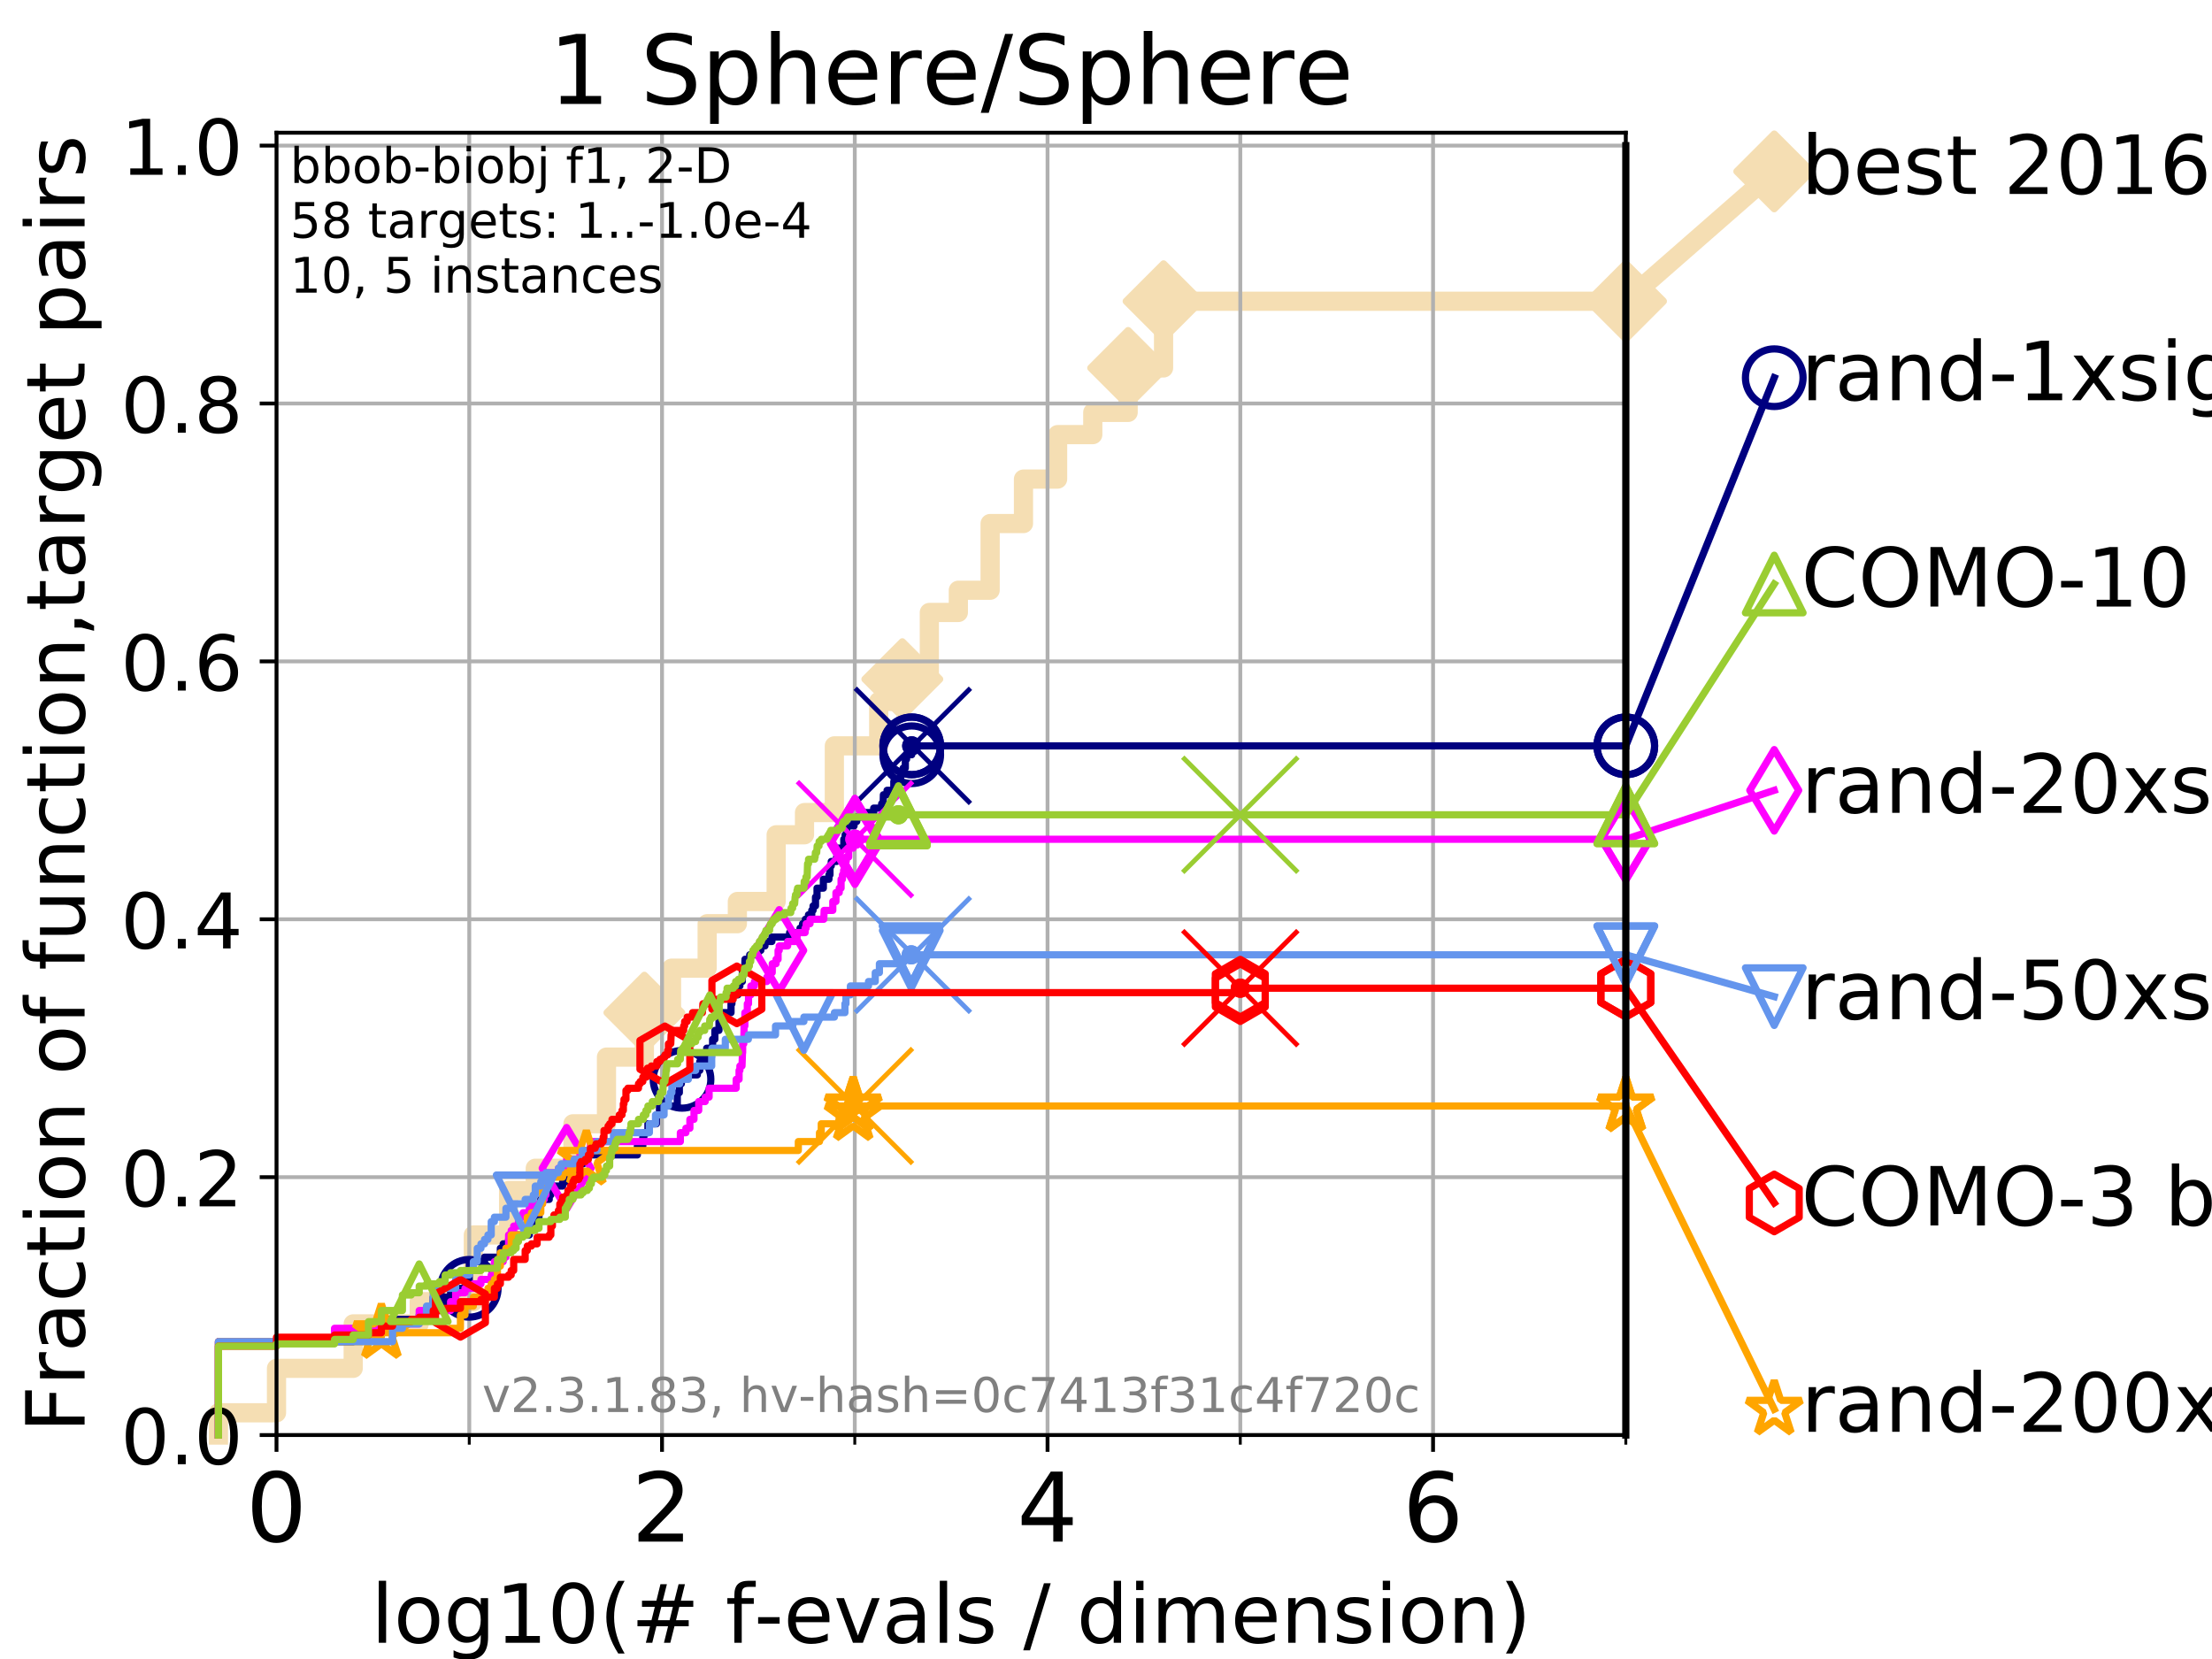 <?xml version="1.0" encoding="utf-8" standalone="no"?>
<!DOCTYPE svg PUBLIC "-//W3C//DTD SVG 1.1//EN"
  "http://www.w3.org/Graphics/SVG/1.1/DTD/svg11.dtd">
<!-- Created with matplotlib (https://matplotlib.org/) -->
<svg height="345.6pt" version="1.1" viewBox="0 0 460.8 345.6" width="460.8pt" xmlns="http://www.w3.org/2000/svg" xmlns:xlink="http://www.w3.org/1999/xlink">
 <defs>
  <style type="text/css">
*{stroke-linecap:butt;stroke-linejoin:round;}
  </style>
 </defs>
 <g id="figure_1">
  <g id="patch_1">
   <path d="M 0 345.6 
L 460.8 345.6 
L 460.8 0 
L 0 0 
z
" style="fill:#ffffff;"/>
  </g>
  <g id="axes_1">
   <g id="patch_2">
    <path d="M 57.6 298.944 
L 338.688 298.944 
L 338.688 27.648 
L 57.6 27.648 
z
" style="fill:#ffffff;"/>
   </g>
   <g id="line2d_1">
    <path d="M 45.512 298.944 
L 45.512 294.313 
L 57.6 294.313 
L 57.6 285.05 
L 73.579 285.05 
L 73.579 275.788 
L 87.33 275.788 
L 87.33 271.157 
L 98.606 271.157 
L 98.606 257.263 
L 105.952 257.263 
L 105.952 248.001 
L 111.506 248.001 
L 111.506 243.37 
L 119.352 243.37 
L 119.352 234.107 
L 126.338 234.107 
L 126.338 220.214 
L 134.236 220.214 
L 134.236 210.951 
L 139.887 210.951 
L 139.887 201.689 
L 147.318 201.689 
L 147.318 192.426 
L 153.609 192.426 
L 153.609 187.795 
L 161.69 187.795 
L 161.69 173.901 
L 167.593 173.901 
L 167.593 169.27 
L 173.811 169.27 
L 173.811 155.377 
L 183.053 155.377 
L 183.053 146.114 
L 187.969 146.114 
L 187.969 141.483 
L 193.597 141.483 
L 193.597 127.589 
L 199.64 127.589 
L 199.64 122.958 
L 206.262 122.958 
L 206.262 109.065 
L 213.209 109.065 
L 213.209 99.802 
L 220.316 99.802 
L 220.316 90.54 
L 227.647 90.54 
L 227.647 85.909 
L 235.013 85.909 
L 235.013 76.646 
L 242.391 76.646 
L 242.391 62.753 
L 338.688 62.753 
" style="fill:none;stroke:#f5deb3;stroke-linecap:square;stroke-width:4;"/>
   </g>
   <g id="line2d_2">
    <defs>
     <path d="M 0 7.778 
L 7.778 0 
L 0 -7.778 
L -7.778 0 
z
" id="m3e71c956e7" style="stroke:#f5deb3;stroke-linejoin:miter;stroke-width:1.5;"/>
    </defs>
    <g>
     <use style="fill:#f5deb3;stroke:#f5deb3;stroke-linejoin:miter;stroke-width:1.5;" x="134.236" xlink:href="#m3e71c956e7" y="210.951"/>
     <use style="fill:#f5deb3;stroke:#f5deb3;stroke-linejoin:miter;stroke-width:1.5;" x="187.969" xlink:href="#m3e71c956e7" y="141.483"/>
     <use style="fill:#f5deb3;stroke:#f5deb3;stroke-linejoin:miter;stroke-width:1.5;" x="235.013" xlink:href="#m3e71c956e7" y="76.646"/>
     <use style="fill:#f5deb3;stroke:#f5deb3;stroke-linejoin:miter;stroke-width:1.5;" x="242.391" xlink:href="#m3e71c956e7" y="62.753"/>
     <use style="fill:#f5deb3;stroke:#f5deb3;stroke-linejoin:miter;stroke-width:1.5;" x="338.688" xlink:href="#m3e71c956e7" y="62.753"/>
    </g>
   </g>
   <g id="line2d_3">
    <path style="fill:none;stroke:#f5deb3;stroke-linecap:square;stroke-width:4;"/>
    <g/>
   </g>
   <g id="line2d_4">
    <path d="M 338.688 62.753 
L 369.608 35.706 
" style="fill:none;stroke:#f5deb3;stroke-linecap:square;stroke-width:4;"/>
    <g>
     <use style="fill:#f5deb3;stroke:#f5deb3;stroke-linejoin:miter;stroke-width:1.5;" x="338.688" xlink:href="#m3e71c956e7" y="62.753"/>
     <use style="fill:#f5deb3;stroke:#f5deb3;stroke-linejoin:miter;stroke-width:1.5;" x="369.608" xlink:href="#m3e71c956e7" y="35.706"/>
    </g>
   </g>
   <g id="matplotlib.axis_1">
    <g id="xtick_1">
     <g id="line2d_5">
      <path clip-path="url(#pf8991712a5)" d="M 57.6 298.944 
L 57.6 27.648 
" style="fill:none;stroke:#b0b0b0;stroke-linecap:square;stroke-width:0.8;"/>
     </g>
     <g id="line2d_6">
      <defs>
       <path d="M 0 0 
L 0 3.5 
" id="m870c8237ed" style="stroke:#000000;stroke-width:0.8;"/>
      </defs>
      <g>
       <use style="stroke:#000000;stroke-width:0.8;" x="57.6" xlink:href="#m870c8237ed" y="298.944"/>
      </g>
     </g>
     <g id="text_1">
      <!-- 0 -->
      <defs>
       <path d="M 31.781 66.406 
Q 24.172 66.406 20.328 58.906 
Q 16.5 51.422 16.5 36.375 
Q 16.5 21.391 20.328 13.891 
Q 24.172 6.391 31.781 6.391 
Q 39.453 6.391 43.281 13.891 
Q 47.125 21.391 47.125 36.375 
Q 47.125 51.422 43.281 58.906 
Q 39.453 66.406 31.781 66.406 
z
M 31.781 74.219 
Q 44.047 74.219 50.516 64.516 
Q 56.984 54.828 56.984 36.375 
Q 56.984 17.969 50.516 8.266 
Q 44.047 -1.422 31.781 -1.422 
Q 19.531 -1.422 13.062 8.266 
Q 6.594 17.969 6.594 36.375 
Q 6.594 54.828 13.062 64.516 
Q 19.531 74.219 31.781 74.219 
z
" id="DejaVuSans-48"/>
      </defs>
      <g transform="translate(51.237 321.141)scale(0.2 -0.2)">
       <use xlink:href="#DejaVuSans-48"/>
      </g>
     </g>
    </g>
    <g id="xtick_2">
     <g id="line2d_7">
      <path clip-path="url(#pf8991712a5)" d="M 137.911 298.944 
L 137.911 27.648 
" style="fill:none;stroke:#b0b0b0;stroke-linecap:square;stroke-width:0.8;"/>
     </g>
     <g id="line2d_8">
      <g>
       <use style="stroke:#000000;stroke-width:0.8;" x="137.911" xlink:href="#m870c8237ed" y="298.944"/>
      </g>
     </g>
     <g id="text_2">
      <!-- 2 -->
      <defs>
       <path d="M 19.188 8.297 
L 53.609 8.297 
L 53.609 0 
L 7.328 0 
L 7.328 8.297 
Q 12.938 14.109 22.625 23.891 
Q 32.328 33.688 34.812 36.531 
Q 39.547 41.844 41.422 45.531 
Q 43.312 49.219 43.312 52.781 
Q 43.312 58.594 39.234 62.25 
Q 35.156 65.922 28.609 65.922 
Q 23.969 65.922 18.812 64.312 
Q 13.672 62.703 7.812 59.422 
L 7.812 69.391 
Q 13.766 71.781 18.938 73 
Q 24.125 74.219 28.422 74.219 
Q 39.75 74.219 46.484 68.547 
Q 53.219 62.891 53.219 53.422 
Q 53.219 48.922 51.531 44.891 
Q 49.859 40.875 45.406 35.406 
Q 44.188 33.984 37.641 27.219 
Q 31.109 20.453 19.188 8.297 
z
" id="DejaVuSans-50"/>
      </defs>
      <g transform="translate(131.548 321.141)scale(0.2 -0.2)">
       <use xlink:href="#DejaVuSans-50"/>
      </g>
     </g>
    </g>
    <g id="xtick_3">
     <g id="line2d_9">
      <path clip-path="url(#pf8991712a5)" d="M 218.222 298.944 
L 218.222 27.648 
" style="fill:none;stroke:#b0b0b0;stroke-linecap:square;stroke-width:0.8;"/>
     </g>
     <g id="line2d_10">
      <g>
       <use style="stroke:#000000;stroke-width:0.8;" x="218.222" xlink:href="#m870c8237ed" y="298.944"/>
      </g>
     </g>
     <g id="text_3">
      <!-- 4 -->
      <defs>
       <path d="M 37.797 64.312 
L 12.891 25.391 
L 37.797 25.391 
z
M 35.203 72.906 
L 47.609 72.906 
L 47.609 25.391 
L 58.016 25.391 
L 58.016 17.188 
L 47.609 17.188 
L 47.609 0 
L 37.797 0 
L 37.797 17.188 
L 4.891 17.188 
L 4.891 26.703 
z
" id="DejaVuSans-52"/>
      </defs>
      <g transform="translate(211.859 321.141)scale(0.2 -0.2)">
       <use xlink:href="#DejaVuSans-52"/>
      </g>
     </g>
    </g>
    <g id="xtick_4">
     <g id="line2d_11">
      <path clip-path="url(#pf8991712a5)" d="M 298.533 298.944 
L 298.533 27.648 
" style="fill:none;stroke:#b0b0b0;stroke-linecap:square;stroke-width:0.8;"/>
     </g>
     <g id="line2d_12">
      <g>
       <use style="stroke:#000000;stroke-width:0.8;" x="298.533" xlink:href="#m870c8237ed" y="298.944"/>
      </g>
     </g>
     <g id="text_4">
      <!-- 6 -->
      <defs>
       <path d="M 33.016 40.375 
Q 26.375 40.375 22.484 35.828 
Q 18.609 31.297 18.609 23.391 
Q 18.609 15.531 22.484 10.953 
Q 26.375 6.391 33.016 6.391 
Q 39.656 6.391 43.531 10.953 
Q 47.406 15.531 47.406 23.391 
Q 47.406 31.297 43.531 35.828 
Q 39.656 40.375 33.016 40.375 
z
M 52.594 71.297 
L 52.594 62.312 
Q 48.875 64.062 45.094 64.984 
Q 41.312 65.922 37.594 65.922 
Q 27.828 65.922 22.672 59.328 
Q 17.531 52.734 16.797 39.406 
Q 19.672 43.656 24.016 45.922 
Q 28.375 48.188 33.594 48.188 
Q 44.578 48.188 50.953 41.516 
Q 57.328 34.859 57.328 23.391 
Q 57.328 12.156 50.688 5.359 
Q 44.047 -1.422 33.016 -1.422 
Q 20.359 -1.422 13.672 8.266 
Q 6.984 17.969 6.984 36.375 
Q 6.984 53.656 15.188 63.938 
Q 23.391 74.219 37.203 74.219 
Q 40.922 74.219 44.703 73.484 
Q 48.484 72.75 52.594 71.297 
z
" id="DejaVuSans-54"/>
      </defs>
      <g transform="translate(292.17 321.141)scale(0.2 -0.2)">
       <use xlink:href="#DejaVuSans-54"/>
      </g>
     </g>
    </g>
    <g id="xtick_5">
     <g id="line2d_13">
      <path clip-path="url(#pf8991712a5)" d="M 97.755 298.944 
L 97.755 27.648 
" style="fill:none;stroke:#b0b0b0;stroke-linecap:square;stroke-width:0.8;"/>
     </g>
     <g id="line2d_14">
      <defs>
       <path d="M 0 0 
L 0 2 
" id="m07d403dec3" style="stroke:#000000;stroke-width:0.6;"/>
      </defs>
      <g>
       <use style="stroke:#000000;stroke-width:0.6;" x="97.755" xlink:href="#m07d403dec3" y="298.944"/>
      </g>
     </g>
    </g>
    <g id="xtick_6">
     <g id="line2d_15">
      <path clip-path="url(#pf8991712a5)" d="M 178.066 298.944 
L 178.066 27.648 
" style="fill:none;stroke:#b0b0b0;stroke-linecap:square;stroke-width:0.8;"/>
     </g>
     <g id="line2d_16">
      <g>
       <use style="stroke:#000000;stroke-width:0.6;" x="178.066" xlink:href="#m07d403dec3" y="298.944"/>
      </g>
     </g>
    </g>
    <g id="xtick_7">
     <g id="line2d_17">
      <path clip-path="url(#pf8991712a5)" d="M 258.377 298.944 
L 258.377 27.648 
" style="fill:none;stroke:#b0b0b0;stroke-linecap:square;stroke-width:0.8;"/>
     </g>
     <g id="line2d_18">
      <g>
       <use style="stroke:#000000;stroke-width:0.6;" x="258.377" xlink:href="#m07d403dec3" y="298.944"/>
      </g>
     </g>
    </g>
    <g id="xtick_8">
     <g id="line2d_19">
      <path clip-path="url(#pf8991712a5)" d="M 338.688 298.944 
L 338.688 27.648 
" style="fill:none;stroke:#b0b0b0;stroke-linecap:square;stroke-width:0.8;"/>
     </g>
     <g id="line2d_20">
      <g>
       <use style="stroke:#000000;stroke-width:0.6;" x="338.688" xlink:href="#m07d403dec3" y="298.944"/>
      </g>
     </g>
    </g>
    <g id="text_5">
     <!-- log10(# f-evals / dimension) -->
     <defs>
      <path d="M 9.422 75.984 
L 18.406 75.984 
L 18.406 0 
L 9.422 0 
z
" id="DejaVuSans-108"/>
      <path d="M 30.609 48.391 
Q 23.391 48.391 19.188 42.75 
Q 14.984 37.109 14.984 27.297 
Q 14.984 17.484 19.156 11.844 
Q 23.344 6.203 30.609 6.203 
Q 37.797 6.203 41.984 11.859 
Q 46.188 17.531 46.188 27.297 
Q 46.188 37.016 41.984 42.703 
Q 37.797 48.391 30.609 48.391 
z
M 30.609 56 
Q 42.328 56 49.016 48.375 
Q 55.719 40.766 55.719 27.297 
Q 55.719 13.875 49.016 6.219 
Q 42.328 -1.422 30.609 -1.422 
Q 18.844 -1.422 12.172 6.219 
Q 5.516 13.875 5.516 27.297 
Q 5.516 40.766 12.172 48.375 
Q 18.844 56 30.609 56 
z
" id="DejaVuSans-111"/>
      <path d="M 45.406 27.984 
Q 45.406 37.75 41.375 43.109 
Q 37.359 48.484 30.078 48.484 
Q 22.859 48.484 18.828 43.109 
Q 14.797 37.75 14.797 27.984 
Q 14.797 18.266 18.828 12.891 
Q 22.859 7.516 30.078 7.516 
Q 37.359 7.516 41.375 12.891 
Q 45.406 18.266 45.406 27.984 
z
M 54.391 6.781 
Q 54.391 -7.172 48.188 -13.984 
Q 42 -20.797 29.203 -20.797 
Q 24.469 -20.797 20.266 -20.094 
Q 16.062 -19.391 12.109 -17.922 
L 12.109 -9.188 
Q 16.062 -11.328 19.922 -12.344 
Q 23.781 -13.375 27.781 -13.375 
Q 36.625 -13.375 41.016 -8.766 
Q 45.406 -4.156 45.406 5.172 
L 45.406 9.625 
Q 42.625 4.781 38.281 2.391 
Q 33.938 0 27.875 0 
Q 17.828 0 11.672 7.656 
Q 5.516 15.328 5.516 27.984 
Q 5.516 40.672 11.672 48.328 
Q 17.828 56 27.875 56 
Q 33.938 56 38.281 53.609 
Q 42.625 51.219 45.406 46.391 
L 45.406 54.688 
L 54.391 54.688 
z
" id="DejaVuSans-103"/>
      <path d="M 12.406 8.297 
L 28.516 8.297 
L 28.516 63.922 
L 10.984 60.406 
L 10.984 69.391 
L 28.422 72.906 
L 38.281 72.906 
L 38.281 8.297 
L 54.391 8.297 
L 54.391 0 
L 12.406 0 
z
" id="DejaVuSans-49"/>
      <path d="M 31 75.875 
Q 24.469 64.656 21.281 53.656 
Q 18.109 42.672 18.109 31.391 
Q 18.109 20.125 21.312 9.062 
Q 24.516 -2 31 -13.188 
L 23.188 -13.188 
Q 15.875 -1.703 12.234 9.375 
Q 8.594 20.453 8.594 31.391 
Q 8.594 42.281 12.203 53.312 
Q 15.828 64.359 23.188 75.875 
z
" id="DejaVuSans-40"/>
      <path d="M 51.125 44 
L 36.922 44 
L 32.812 27.688 
L 47.125 27.688 
z
M 43.797 71.781 
L 38.719 51.516 
L 52.984 51.516 
L 58.109 71.781 
L 65.922 71.781 
L 60.891 51.516 
L 76.125 51.516 
L 76.125 44 
L 58.984 44 
L 54.984 27.688 
L 70.516 27.688 
L 70.516 20.219 
L 53.078 20.219 
L 48 0 
L 40.188 0 
L 45.219 20.219 
L 30.906 20.219 
L 25.875 0 
L 18.016 0 
L 23.094 20.219 
L 7.719 20.219 
L 7.719 27.688 
L 24.906 27.688 
L 29 44 
L 13.281 44 
L 13.281 51.516 
L 30.906 51.516 
L 35.891 71.781 
z
" id="DejaVuSans-35"/>
      <path id="DejaVuSans-32"/>
      <path d="M 37.109 75.984 
L 37.109 68.5 
L 28.516 68.5 
Q 23.688 68.5 21.797 66.547 
Q 19.922 64.594 19.922 59.516 
L 19.922 54.688 
L 34.719 54.688 
L 34.719 47.703 
L 19.922 47.703 
L 19.922 0 
L 10.891 0 
L 10.891 47.703 
L 2.297 47.703 
L 2.297 54.688 
L 10.891 54.688 
L 10.891 58.5 
Q 10.891 67.625 15.141 71.797 
Q 19.391 75.984 28.609 75.984 
z
" id="DejaVuSans-102"/>
      <path d="M 4.891 31.391 
L 31.203 31.391 
L 31.203 23.391 
L 4.891 23.391 
z
" id="DejaVuSans-45"/>
      <path d="M 56.203 29.594 
L 56.203 25.203 
L 14.891 25.203 
Q 15.484 15.922 20.484 11.062 
Q 25.484 6.203 34.422 6.203 
Q 39.594 6.203 44.453 7.469 
Q 49.312 8.734 54.109 11.281 
L 54.109 2.781 
Q 49.266 0.734 44.188 -0.344 
Q 39.109 -1.422 33.891 -1.422 
Q 20.797 -1.422 13.156 6.188 
Q 5.516 13.812 5.516 26.812 
Q 5.516 40.234 12.766 48.109 
Q 20.016 56 32.328 56 
Q 43.359 56 49.781 48.891 
Q 56.203 41.797 56.203 29.594 
z
M 47.219 32.234 
Q 47.125 39.594 43.094 43.984 
Q 39.062 48.391 32.422 48.391 
Q 24.906 48.391 20.391 44.141 
Q 15.875 39.891 15.188 32.172 
z
" id="DejaVuSans-101"/>
      <path d="M 2.984 54.688 
L 12.5 54.688 
L 29.594 8.797 
L 46.688 54.688 
L 56.203 54.688 
L 35.688 0 
L 23.484 0 
z
" id="DejaVuSans-118"/>
      <path d="M 34.281 27.484 
Q 23.391 27.484 19.188 25 
Q 14.984 22.516 14.984 16.5 
Q 14.984 11.719 18.141 8.906 
Q 21.297 6.109 26.703 6.109 
Q 34.188 6.109 38.703 11.406 
Q 43.219 16.703 43.219 25.484 
L 43.219 27.484 
z
M 52.203 31.203 
L 52.203 0 
L 43.219 0 
L 43.219 8.297 
Q 40.141 3.328 35.547 0.953 
Q 30.953 -1.422 24.312 -1.422 
Q 15.922 -1.422 10.953 3.297 
Q 6 8.016 6 15.922 
Q 6 25.141 12.172 29.828 
Q 18.359 34.516 30.609 34.516 
L 43.219 34.516 
L 43.219 35.406 
Q 43.219 41.609 39.141 45 
Q 35.062 48.391 27.688 48.391 
Q 23 48.391 18.547 47.266 
Q 14.109 46.141 10.016 43.891 
L 10.016 52.203 
Q 14.938 54.109 19.578 55.047 
Q 24.219 56 28.609 56 
Q 40.484 56 46.344 49.844 
Q 52.203 43.703 52.203 31.203 
z
" id="DejaVuSans-97"/>
      <path d="M 44.281 53.078 
L 44.281 44.578 
Q 40.484 46.531 36.375 47.5 
Q 32.281 48.484 27.875 48.484 
Q 21.188 48.484 17.844 46.438 
Q 14.5 44.391 14.5 40.281 
Q 14.5 37.156 16.891 35.375 
Q 19.281 33.594 26.516 31.984 
L 29.594 31.297 
Q 39.156 29.25 43.188 25.516 
Q 47.219 21.781 47.219 15.094 
Q 47.219 7.469 41.188 3.016 
Q 35.156 -1.422 24.609 -1.422 
Q 20.219 -1.422 15.453 -0.562 
Q 10.688 0.297 5.422 2 
L 5.422 11.281 
Q 10.406 8.688 15.234 7.391 
Q 20.062 6.109 24.812 6.109 
Q 31.156 6.109 34.562 8.281 
Q 37.984 10.453 37.984 14.406 
Q 37.984 18.062 35.516 20.016 
Q 33.062 21.969 24.703 23.781 
L 21.578 24.516 
Q 13.234 26.266 9.516 29.906 
Q 5.812 33.547 5.812 39.891 
Q 5.812 47.609 11.281 51.797 
Q 16.75 56 26.812 56 
Q 31.781 56 36.172 55.266 
Q 40.578 54.547 44.281 53.078 
z
" id="DejaVuSans-115"/>
      <path d="M 25.391 72.906 
L 33.688 72.906 
L 8.297 -9.281 
L 0 -9.281 
z
" id="DejaVuSans-47"/>
      <path d="M 45.406 46.391 
L 45.406 75.984 
L 54.391 75.984 
L 54.391 0 
L 45.406 0 
L 45.406 8.203 
Q 42.578 3.328 38.25 0.953 
Q 33.938 -1.422 27.875 -1.422 
Q 17.969 -1.422 11.734 6.484 
Q 5.516 14.406 5.516 27.297 
Q 5.516 40.188 11.734 48.094 
Q 17.969 56 27.875 56 
Q 33.938 56 38.25 53.625 
Q 42.578 51.266 45.406 46.391 
z
M 14.797 27.297 
Q 14.797 17.391 18.875 11.75 
Q 22.953 6.109 30.078 6.109 
Q 37.203 6.109 41.297 11.75 
Q 45.406 17.391 45.406 27.297 
Q 45.406 37.203 41.297 42.844 
Q 37.203 48.484 30.078 48.484 
Q 22.953 48.484 18.875 42.844 
Q 14.797 37.203 14.797 27.297 
z
" id="DejaVuSans-100"/>
      <path d="M 9.422 54.688 
L 18.406 54.688 
L 18.406 0 
L 9.422 0 
z
M 9.422 75.984 
L 18.406 75.984 
L 18.406 64.594 
L 9.422 64.594 
z
" id="DejaVuSans-105"/>
      <path d="M 52 44.188 
Q 55.375 50.25 60.062 53.125 
Q 64.75 56 71.094 56 
Q 79.641 56 84.281 50.016 
Q 88.922 44.047 88.922 33.016 
L 88.922 0 
L 79.891 0 
L 79.891 32.719 
Q 79.891 40.578 77.094 44.375 
Q 74.312 48.188 68.609 48.188 
Q 61.625 48.188 57.562 43.547 
Q 53.516 38.922 53.516 30.906 
L 53.516 0 
L 44.484 0 
L 44.484 32.719 
Q 44.484 40.625 41.703 44.406 
Q 38.922 48.188 33.109 48.188 
Q 26.219 48.188 22.156 43.531 
Q 18.109 38.875 18.109 30.906 
L 18.109 0 
L 9.078 0 
L 9.078 54.688 
L 18.109 54.688 
L 18.109 46.188 
Q 21.188 51.219 25.484 53.609 
Q 29.781 56 35.688 56 
Q 41.656 56 45.828 52.969 
Q 50 49.953 52 44.188 
z
" id="DejaVuSans-109"/>
      <path d="M 54.891 33.016 
L 54.891 0 
L 45.906 0 
L 45.906 32.719 
Q 45.906 40.484 42.875 44.328 
Q 39.844 48.188 33.797 48.188 
Q 26.516 48.188 22.312 43.547 
Q 18.109 38.922 18.109 30.906 
L 18.109 0 
L 9.078 0 
L 9.078 54.688 
L 18.109 54.688 
L 18.109 46.188 
Q 21.344 51.125 25.703 53.562 
Q 30.078 56 35.797 56 
Q 45.219 56 50.047 50.172 
Q 54.891 44.344 54.891 33.016 
z
" id="DejaVuSans-110"/>
      <path d="M 8.016 75.875 
L 15.828 75.875 
Q 23.141 64.359 26.781 53.312 
Q 30.422 42.281 30.422 31.391 
Q 30.422 20.453 26.781 9.375 
Q 23.141 -1.703 15.828 -13.188 
L 8.016 -13.188 
Q 14.5 -2 17.703 9.062 
Q 20.906 20.125 20.906 31.391 
Q 20.906 42.672 17.703 53.656 
Q 14.5 64.656 8.016 75.875 
z
" id="DejaVuSans-41"/>
     </defs>
     <g transform="translate(77.303 342.218)scale(0.17 -0.17)">
      <use xlink:href="#DejaVuSans-108"/>
      <use x="27.783" xlink:href="#DejaVuSans-111"/>
      <use x="88.965" xlink:href="#DejaVuSans-103"/>
      <use x="152.441" xlink:href="#DejaVuSans-49"/>
      <use x="216.064" xlink:href="#DejaVuSans-48"/>
      <use x="279.688" xlink:href="#DejaVuSans-40"/>
      <use x="318.701" xlink:href="#DejaVuSans-35"/>
      <use x="402.49" xlink:href="#DejaVuSans-32"/>
      <use x="434.277" xlink:href="#DejaVuSans-102"/>
      <use x="469.404" xlink:href="#DejaVuSans-45"/>
      <use x="505.488" xlink:href="#DejaVuSans-101"/>
      <use x="567.012" xlink:href="#DejaVuSans-118"/>
      <use x="626.191" xlink:href="#DejaVuSans-97"/>
      <use x="687.471" xlink:href="#DejaVuSans-108"/>
      <use x="715.254" xlink:href="#DejaVuSans-115"/>
      <use x="767.354" xlink:href="#DejaVuSans-32"/>
      <use x="799.141" xlink:href="#DejaVuSans-47"/>
      <use x="832.832" xlink:href="#DejaVuSans-32"/>
      <use x="864.619" xlink:href="#DejaVuSans-100"/>
      <use x="928.096" xlink:href="#DejaVuSans-105"/>
      <use x="955.879" xlink:href="#DejaVuSans-109"/>
      <use x="1053.291" xlink:href="#DejaVuSans-101"/>
      <use x="1114.814" xlink:href="#DejaVuSans-110"/>
      <use x="1178.193" xlink:href="#DejaVuSans-115"/>
      <use x="1230.293" xlink:href="#DejaVuSans-105"/>
      <use x="1258.076" xlink:href="#DejaVuSans-111"/>
      <use x="1319.258" xlink:href="#DejaVuSans-110"/>
      <use x="1382.637" xlink:href="#DejaVuSans-41"/>
     </g>
    </g>
   </g>
   <g id="matplotlib.axis_2">
    <g id="ytick_1">
     <g id="line2d_21">
      <path clip-path="url(#pf8991712a5)" d="M 57.6 298.944 
L 338.688 298.944 
" style="fill:none;stroke:#b0b0b0;stroke-linecap:square;stroke-width:0.8;"/>
     </g>
     <g id="line2d_22">
      <defs>
       <path d="M 0 0 
L -3.5 0 
" id="mc564d051c8" style="stroke:#000000;stroke-width:0.8;"/>
      </defs>
      <g>
       <use style="stroke:#000000;stroke-width:0.8;" x="57.6" xlink:href="#mc564d051c8" y="298.944"/>
      </g>
     </g>
     <g id="text_6">
      <!-- 0.0 -->
      <defs>
       <path d="M 10.688 12.406 
L 21 12.406 
L 21 0 
L 10.688 0 
z
" id="DejaVuSans-46"/>
      </defs>
      <g transform="translate(25.155 305.023)scale(0.16 -0.16)">
       <use xlink:href="#DejaVuSans-48"/>
       <use x="63.623" xlink:href="#DejaVuSans-46"/>
       <use x="95.41" xlink:href="#DejaVuSans-48"/>
      </g>
     </g>
    </g>
    <g id="ytick_2">
     <g id="line2d_23">
      <path clip-path="url(#pf8991712a5)" d="M 57.6 245.222 
L 338.688 245.222 
" style="fill:none;stroke:#b0b0b0;stroke-linecap:square;stroke-width:0.8;"/>
     </g>
     <g id="line2d_24">
      <g>
       <use style="stroke:#000000;stroke-width:0.8;" x="57.6" xlink:href="#mc564d051c8" y="245.222"/>
      </g>
     </g>
     <g id="text_7">
      <!-- 0.2 -->
      <g transform="translate(25.155 251.301)scale(0.16 -0.16)">
       <use xlink:href="#DejaVuSans-48"/>
       <use x="63.623" xlink:href="#DejaVuSans-46"/>
       <use x="95.41" xlink:href="#DejaVuSans-50"/>
      </g>
     </g>
    </g>
    <g id="ytick_3">
     <g id="line2d_25">
      <path clip-path="url(#pf8991712a5)" d="M 57.6 191.5 
L 338.688 191.5 
" style="fill:none;stroke:#b0b0b0;stroke-linecap:square;stroke-width:0.8;"/>
     </g>
     <g id="line2d_26">
      <g>
       <use style="stroke:#000000;stroke-width:0.8;" x="57.6" xlink:href="#mc564d051c8" y="191.5"/>
      </g>
     </g>
     <g id="text_8">
      <!-- 0.4 -->
      <g transform="translate(25.155 197.579)scale(0.16 -0.16)">
       <use xlink:href="#DejaVuSans-48"/>
       <use x="63.623" xlink:href="#DejaVuSans-46"/>
       <use x="95.41" xlink:href="#DejaVuSans-52"/>
      </g>
     </g>
    </g>
    <g id="ytick_4">
     <g id="line2d_27">
      <path clip-path="url(#pf8991712a5)" d="M 57.6 137.778 
L 338.688 137.778 
" style="fill:none;stroke:#b0b0b0;stroke-linecap:square;stroke-width:0.8;"/>
     </g>
     <g id="line2d_28">
      <g>
       <use style="stroke:#000000;stroke-width:0.8;" x="57.6" xlink:href="#mc564d051c8" y="137.778"/>
      </g>
     </g>
     <g id="text_9">
      <!-- 0.6 -->
      <g transform="translate(25.155 143.857)scale(0.16 -0.16)">
       <use xlink:href="#DejaVuSans-48"/>
       <use x="63.623" xlink:href="#DejaVuSans-46"/>
       <use x="95.41" xlink:href="#DejaVuSans-54"/>
      </g>
     </g>
    </g>
    <g id="ytick_5">
     <g id="line2d_29">
      <path clip-path="url(#pf8991712a5)" d="M 57.6 84.056 
L 338.688 84.056 
" style="fill:none;stroke:#b0b0b0;stroke-linecap:square;stroke-width:0.8;"/>
     </g>
     <g id="line2d_30">
      <g>
       <use style="stroke:#000000;stroke-width:0.8;" x="57.6" xlink:href="#mc564d051c8" y="84.056"/>
      </g>
     </g>
     <g id="text_10">
      <!-- 0.8 -->
      <defs>
       <path d="M 31.781 34.625 
Q 24.75 34.625 20.719 30.859 
Q 16.703 27.094 16.703 20.516 
Q 16.703 13.922 20.719 10.156 
Q 24.75 6.391 31.781 6.391 
Q 38.812 6.391 42.859 10.172 
Q 46.922 13.969 46.922 20.516 
Q 46.922 27.094 42.891 30.859 
Q 38.875 34.625 31.781 34.625 
z
M 21.922 38.812 
Q 15.578 40.375 12.031 44.719 
Q 8.5 49.078 8.5 55.328 
Q 8.5 64.062 14.719 69.141 
Q 20.953 74.219 31.781 74.219 
Q 42.672 74.219 48.875 69.141 
Q 55.078 64.062 55.078 55.328 
Q 55.078 49.078 51.531 44.719 
Q 48 40.375 41.703 38.812 
Q 48.828 37.156 52.797 32.312 
Q 56.781 27.484 56.781 20.516 
Q 56.781 9.906 50.312 4.234 
Q 43.844 -1.422 31.781 -1.422 
Q 19.734 -1.422 13.25 4.234 
Q 6.781 9.906 6.781 20.516 
Q 6.781 27.484 10.781 32.312 
Q 14.797 37.156 21.922 38.812 
z
M 18.312 54.391 
Q 18.312 48.734 21.844 45.562 
Q 25.391 42.391 31.781 42.391 
Q 38.141 42.391 41.719 45.562 
Q 45.312 48.734 45.312 54.391 
Q 45.312 60.062 41.719 63.234 
Q 38.141 66.406 31.781 66.406 
Q 25.391 66.406 21.844 63.234 
Q 18.312 60.062 18.312 54.391 
z
" id="DejaVuSans-56"/>
      </defs>
      <g transform="translate(25.155 90.135)scale(0.16 -0.16)">
       <use xlink:href="#DejaVuSans-48"/>
       <use x="63.623" xlink:href="#DejaVuSans-46"/>
       <use x="95.41" xlink:href="#DejaVuSans-56"/>
      </g>
     </g>
    </g>
    <g id="ytick_6">
     <g id="line2d_31">
      <path clip-path="url(#pf8991712a5)" d="M 57.6 30.334 
L 338.688 30.334 
" style="fill:none;stroke:#b0b0b0;stroke-linecap:square;stroke-width:0.8;"/>
     </g>
     <g id="line2d_32">
      <g>
       <use style="stroke:#000000;stroke-width:0.8;" x="57.6" xlink:href="#mc564d051c8" y="30.334"/>
      </g>
     </g>
     <g id="text_11">
      <!-- 1.0 -->
      <g transform="translate(25.155 36.413)scale(0.16 -0.16)">
       <use xlink:href="#DejaVuSans-49"/>
       <use x="63.623" xlink:href="#DejaVuSans-46"/>
       <use x="95.41" xlink:href="#DejaVuSans-48"/>
      </g>
     </g>
    </g>
    <g id="text_12">
     <!-- Fraction of function,target pairs -->
     <defs>
      <path d="M 9.812 72.906 
L 51.703 72.906 
L 51.703 64.594 
L 19.672 64.594 
L 19.672 43.109 
L 48.578 43.109 
L 48.578 34.812 
L 19.672 34.812 
L 19.672 0 
L 9.812 0 
z
" id="DejaVuSans-70"/>
      <path d="M 41.109 46.297 
Q 39.594 47.172 37.812 47.578 
Q 36.031 48 33.891 48 
Q 26.266 48 22.188 43.047 
Q 18.109 38.094 18.109 28.812 
L 18.109 0 
L 9.078 0 
L 9.078 54.688 
L 18.109 54.688 
L 18.109 46.188 
Q 20.953 51.172 25.484 53.578 
Q 30.031 56 36.531 56 
Q 37.453 56 38.578 55.875 
Q 39.703 55.766 41.062 55.516 
z
" id="DejaVuSans-114"/>
      <path d="M 48.781 52.594 
L 48.781 44.188 
Q 44.969 46.297 41.141 47.344 
Q 37.312 48.391 33.406 48.391 
Q 24.656 48.391 19.812 42.844 
Q 14.984 37.312 14.984 27.297 
Q 14.984 17.281 19.812 11.734 
Q 24.656 6.203 33.406 6.203 
Q 37.312 6.203 41.141 7.25 
Q 44.969 8.297 48.781 10.406 
L 48.781 2.094 
Q 45.016 0.344 40.984 -0.531 
Q 36.969 -1.422 32.422 -1.422 
Q 20.062 -1.422 12.781 6.344 
Q 5.516 14.109 5.516 27.297 
Q 5.516 40.672 12.859 48.328 
Q 20.219 56 33.016 56 
Q 37.156 56 41.109 55.141 
Q 45.062 54.297 48.781 52.594 
z
" id="DejaVuSans-99"/>
      <path d="M 18.312 70.219 
L 18.312 54.688 
L 36.812 54.688 
L 36.812 47.703 
L 18.312 47.703 
L 18.312 18.016 
Q 18.312 11.328 20.141 9.422 
Q 21.969 7.516 27.594 7.516 
L 36.812 7.516 
L 36.812 0 
L 27.594 0 
Q 17.188 0 13.234 3.875 
Q 9.281 7.766 9.281 18.016 
L 9.281 47.703 
L 2.688 47.703 
L 2.688 54.688 
L 9.281 54.688 
L 9.281 70.219 
z
" id="DejaVuSans-116"/>
      <path d="M 8.5 21.578 
L 8.5 54.688 
L 17.484 54.688 
L 17.484 21.922 
Q 17.484 14.156 20.5 10.266 
Q 23.531 6.391 29.594 6.391 
Q 36.859 6.391 41.078 11.031 
Q 45.312 15.672 45.312 23.688 
L 45.312 54.688 
L 54.297 54.688 
L 54.297 0 
L 45.312 0 
L 45.312 8.406 
Q 42.047 3.422 37.719 1 
Q 33.406 -1.422 27.688 -1.422 
Q 18.266 -1.422 13.375 4.438 
Q 8.5 10.297 8.5 21.578 
z
M 31.109 56 
z
" id="DejaVuSans-117"/>
      <path d="M 11.719 12.406 
L 22.016 12.406 
L 22.016 4 
L 14.016 -11.625 
L 7.719 -11.625 
L 11.719 4 
z
" id="DejaVuSans-44"/>
      <path d="M 18.109 8.203 
L 18.109 -20.797 
L 9.078 -20.797 
L 9.078 54.688 
L 18.109 54.688 
L 18.109 46.391 
Q 20.953 51.266 25.266 53.625 
Q 29.594 56 35.594 56 
Q 45.562 56 51.781 48.094 
Q 58.016 40.188 58.016 27.297 
Q 58.016 14.406 51.781 6.484 
Q 45.562 -1.422 35.594 -1.422 
Q 29.594 -1.422 25.266 0.953 
Q 20.953 3.328 18.109 8.203 
z
M 48.688 27.297 
Q 48.688 37.203 44.609 42.844 
Q 40.531 48.484 33.406 48.484 
Q 26.266 48.484 22.188 42.844 
Q 18.109 37.203 18.109 27.297 
Q 18.109 17.391 22.188 11.75 
Q 26.266 6.109 33.406 6.109 
Q 40.531 6.109 44.609 11.75 
Q 48.688 17.391 48.688 27.297 
z
" id="DejaVuSans-112"/>
     </defs>
     <g transform="translate(17.62 298.435)rotate(-90)scale(0.17 -0.17)">
      <use xlink:href="#DejaVuSans-70"/>
      <use x="57.41" xlink:href="#DejaVuSans-114"/>
      <use x="98.523" xlink:href="#DejaVuSans-97"/>
      <use x="159.803" xlink:href="#DejaVuSans-99"/>
      <use x="214.783" xlink:href="#DejaVuSans-116"/>
      <use x="253.992" xlink:href="#DejaVuSans-105"/>
      <use x="281.775" xlink:href="#DejaVuSans-111"/>
      <use x="342.957" xlink:href="#DejaVuSans-110"/>
      <use x="406.336" xlink:href="#DejaVuSans-32"/>
      <use x="438.123" xlink:href="#DejaVuSans-111"/>
      <use x="499.305" xlink:href="#DejaVuSans-102"/>
      <use x="534.51" xlink:href="#DejaVuSans-32"/>
      <use x="566.297" xlink:href="#DejaVuSans-102"/>
      <use x="601.502" xlink:href="#DejaVuSans-117"/>
      <use x="664.881" xlink:href="#DejaVuSans-110"/>
      <use x="728.26" xlink:href="#DejaVuSans-99"/>
      <use x="783.24" xlink:href="#DejaVuSans-116"/>
      <use x="822.449" xlink:href="#DejaVuSans-105"/>
      <use x="850.232" xlink:href="#DejaVuSans-111"/>
      <use x="911.414" xlink:href="#DejaVuSans-110"/>
      <use x="974.793" xlink:href="#DejaVuSans-44"/>
      <use x="1006.58" xlink:href="#DejaVuSans-116"/>
      <use x="1045.789" xlink:href="#DejaVuSans-97"/>
      <use x="1107.068" xlink:href="#DejaVuSans-114"/>
      <use x="1148.166" xlink:href="#DejaVuSans-103"/>
      <use x="1211.643" xlink:href="#DejaVuSans-101"/>
      <use x="1273.166" xlink:href="#DejaVuSans-116"/>
      <use x="1312.375" xlink:href="#DejaVuSans-32"/>
      <use x="1344.162" xlink:href="#DejaVuSans-112"/>
      <use x="1407.639" xlink:href="#DejaVuSans-97"/>
      <use x="1468.918" xlink:href="#DejaVuSans-105"/>
      <use x="1496.701" xlink:href="#DejaVuSans-114"/>
      <use x="1537.814" xlink:href="#DejaVuSans-115"/>
     </g>
    </g>
   </g>
   <g id="line2d_33">
    <defs>
     <path d="M 0 1.5 
C 0.398 1.5 0.779 1.342 1.061 1.061 
C 1.342 0.779 1.5 0.398 1.5 0 
C 1.5 -0.398 1.342 -0.779 1.061 -1.061 
C 0.779 -1.342 0.398 -1.5 0 -1.5 
C -0.398 -1.5 -0.779 -1.342 -1.061 -1.061 
C -1.342 -0.779 -1.5 -0.398 -1.5 0 
C -1.5 0.398 -1.342 0.779 -1.061 1.061 
C -0.779 1.342 -0.398 1.5 0 1.5 
z
" id="m030507224e" style="stroke:#f5deb3;"/>
    </defs>
    <g>
     <use style="fill:#f5deb3;stroke:#f5deb3;" x="242.391" xlink:href="#m030507224e" y="62.753"/>
     <use style="fill:#f5deb3;stroke:#f5deb3;" x="242.391" xlink:href="#m030507224e" y="62.753"/>
    </g>
   </g>
   <g id="line2d_34">
    <defs>
     <path d="M 0 1.5 
C 0.398 1.5 0.779 1.342 1.061 1.061 
C 1.342 0.779 1.5 0.398 1.5 0 
C 1.5 -0.398 1.342 -0.779 1.061 -1.061 
C 0.779 -1.342 0.398 -1.5 0 -1.5 
C -0.398 -1.5 -0.779 -1.342 -1.061 -1.061 
C -1.342 -0.779 -1.5 -0.398 -1.5 0 
C -1.5 0.398 -1.342 0.779 -1.061 1.061 
C -0.779 1.342 -0.398 1.5 0 1.5 
z
" id="mceb8dd316f" style="stroke:#000080;"/>
    </defs>
    <g>
     <use style="fill:#000080;stroke:#000080;" x="189.93" xlink:href="#mceb8dd316f" y="155.377"/>
     <use style="fill:#000080;stroke:#000080;" x="189.93" xlink:href="#mceb8dd316f" y="155.377"/>
    </g>
   </g>
   <g id="line2d_35">
    <path d="M 45.512 298.944 
L 45.512 279.493 
L 73.579 279.493 
L 73.579 278.567 
L 76.759 278.567 
L 76.759 275.788 
L 79.447 275.788 
L 79.447 274.862 
L 87.33 274.862 
L 87.33 273.935 
L 88.847 273.935 
L 88.847 273.009 
L 90.243 273.009 
L 90.243 270.231 
L 93.864 270.231 
L 93.864 269.304 
L 95.918 269.304 
L 95.918 268.378 
L 97.755 268.378 
L 97.755 262.821 
L 100.935 262.821 
L 100.935 261.894 
L 104.235 261.894 
L 104.235 260.042 
L 104.826 260.042 
L 104.826 259.116 
L 105.952 259.116 
L 105.952 258.189 
L 107.009 258.189 
L 107.009 257.263 
L 110.274 257.263 
L 110.274 255.411 
L 111.506 255.411 
L 111.506 254.484 
L 111.897 254.484 
L 111.897 253.558 
L 112.281 253.558 
L 112.281 250.779 
L 112.656 250.779 
L 112.656 249.853 
L 114.419 249.853 
L 114.419 248.927 
L 114.751 248.927 
L 114.751 247.075 
L 117.203 247.075 
L 117.203 246.148 
L 118.577 246.148 
L 118.577 244.296 
L 120.094 244.296 
L 120.094 242.443 
L 121.49 242.443 
L 121.49 240.591 
L 132.777 240.591 
L 132.777 238.738 
L 133.91 238.738 
L 133.91 236.886 
L 134.128 236.886 
L 134.128 235.96 
L 134.974 235.96 
L 134.974 234.107 
L 136.739 234.107 
L 136.739 232.255 
L 137.38 232.255 
L 137.38 230.402 
L 141.09 230.402 
L 141.09 227.623 
L 141.521 227.623 
L 141.521 225.771 
L 141.941 225.771 
L 141.941 224.845 
L 142.079 224.845 
L 142.079 223.918 
L 145.27 223.918 
L 145.27 222.992 
L 145.777 222.992 
L 145.777 221.14 
L 147.01 221.14 
L 147.01 219.287 
L 147.216 219.287 
L 147.216 218.361 
L 148.45 218.361 
L 148.45 216.509 
L 148.92 216.509 
L 148.92 214.656 
L 149.779 214.656 
L 149.779 212.804 
L 150.599 212.804 
L 150.599 210.951 
L 152.284 210.951 
L 152.284 209.099 
L 152.474 209.099 
L 152.474 207.246 
L 153.715 207.246 
L 153.715 205.394 
L 154.133 205.394 
L 154.133 204.467 
L 154.641 204.467 
L 154.641 202.615 
L 155.103 202.615 
L 155.2 199.836 
L 156.175 199.836 
L 156.175 198.91 
L 157.865 198.91 
L 157.865 197.984 
L 158.493 197.984 
L 158.493 197.057 
L 159.355 197.057 
L 159.355 196.131 
L 160.798 196.131 
L 160.798 195.205 
L 164.486 195.205 
L 164.486 194.279 
L 166.662 194.279 
L 166.662 193.353 
L 167.191 193.353 
L 167.191 192.426 
L 167.767 192.426 
L 167.767 191.5 
L 168.416 191.5 
L 168.416 190.574 
L 169.1 190.574 
L 169.1 189.648 
L 169.374 189.648 
L 169.374 188.721 
L 169.884 188.721 
L 169.884 186.869 
L 170.201 186.869 
L 170.201 185.016 
L 171.519 185.016 
L 171.519 183.164 
L 172.685 183.164 
L 172.685 182.238 
L 172.898 182.238 
L 172.898 180.385 
L 173.165 180.385 
L 173.165 179.459 
L 174.273 179.459 
L 174.273 178.533 
L 174.445 178.533 
L 174.445 177.606 
L 174.584 177.606 
L 174.584 176.68 
L 175.777 176.68 
L 175.777 174.828 
L 176.054 174.828 
L 176.054 173.901 
L 176.374 173.901 
L 176.422 172.049 
L 177.917 172.049 
L 177.917 171.123 
L 178.48 171.123 
L 178.48 170.196 
L 179.933 170.196 
L 179.933 169.27 
L 182.007 169.27 
L 182.007 168.344 
L 183.664 168.344 
L 183.664 167.418 
L 183.978 167.418 
L 184.027 165.565 
L 184.791 165.565 
L 184.791 164.639 
L 186.197 164.639 
L 186.197 162.787 
L 187.615 162.787 
L 187.615 160.934 
L 188.142 160.934 
L 188.142 160.008 
L 188.596 160.008 
L 188.596 158.155 
L 188.861 158.155 
L 188.861 157.229 
L 189.93 157.229 
L 189.93 155.377 
L 338.688 155.377 
L 338.688 155.377 
" style="fill:none;stroke:#000080;stroke-linecap:square;stroke-width:1.5;"/>
   </g>
   <g id="line2d_36">
    <defs>
     <path d="M 0 6 
C 1.591 6 3.117 5.368 4.243 4.243 
C 5.368 3.117 6 1.591 6 0 
C 6 -1.591 5.368 -3.117 4.243 -4.243 
C 3.117 -5.368 1.591 -6 0 -6 
C -1.591 -6 -3.117 -5.368 -4.243 -4.243 
C -5.368 -3.117 -6 -1.591 -6 0 
C -6 1.591 -5.368 3.117 -4.243 4.243 
C -3.117 5.368 -1.591 6 0 6 
z
" id="mbb7c9bd497" style="stroke:#000080;stroke-width:1.5;"/>
    </defs>
    <g>
     <use style="fill-opacity:0;stroke:#000080;stroke-width:1.5;" x="97.755" xlink:href="#mbb7c9bd497" y="268.378"/>
     <use style="fill-opacity:0;stroke:#000080;stroke-width:1.5;" x="142.079" xlink:href="#mbb7c9bd497" y="224.845"/>
     <use style="fill-opacity:0;stroke:#000080;stroke-width:1.5;" x="189.93" xlink:href="#mbb7c9bd497" y="157.229"/>
     <use style="fill-opacity:0;stroke:#000080;stroke-width:1.5;" x="189.93" xlink:href="#mbb7c9bd497" y="155.377"/>
     <use style="fill-opacity:0;stroke:#000080;stroke-width:1.5;" x="189.93" xlink:href="#mbb7c9bd497" y="155.377"/>
     <use style="fill-opacity:0;stroke:#000080;stroke-width:1.5;" x="338.688" xlink:href="#mbb7c9bd497" y="155.377"/>
    </g>
   </g>
   <g id="line2d_37">
    <path style="fill:none;stroke:#000080;stroke-linecap:square;stroke-width:1.5;"/>
    <g/>
   </g>
   <g id="line2d_38">
    <path clip-path="url(#pf8991712a5)" d="M 190.163 155.377 
" style="fill:none;stroke:#000080;stroke-linecap:square;stroke-width:1.5;"/>
    <defs>
     <path d="M -12 12 
L 12 -12 
M -12 -12 
L 12 12 
" id="m3c5e5d649d" style="stroke:#000080;"/>
    </defs>
    <g clip-path="url(#pf8991712a5)">
     <use style="fill:#000080;stroke:#000080;" x="190.163" xlink:href="#m3c5e5d649d" y="155.377"/>
    </g>
   </g>
   <g id="line2d_39">
    <defs>
     <path d="M 0 1.5 
C 0.398 1.5 0.779 1.342 1.061 1.061 
C 1.342 0.779 1.5 0.398 1.5 0 
C 1.5 -0.398 1.342 -0.779 1.061 -1.061 
C 0.779 -1.342 0.398 -1.5 0 -1.5 
C -0.398 -1.5 -0.779 -1.342 -1.061 -1.061 
C -1.342 -0.779 -1.5 -0.398 -1.5 0 
C -1.5 0.398 -1.342 0.779 -1.061 1.061 
C -0.779 1.342 -0.398 1.5 0 1.5 
z
" id="mf4e80b73c2" style="stroke:#ff00ff;"/>
    </defs>
    <g>
     <use style="fill:#ff00ff;stroke:#ff00ff;" x="178.092" xlink:href="#mf4e80b73c2" y="174.828"/>
     <use style="fill:#ff00ff;stroke:#ff00ff;" x="178.092" xlink:href="#mf4e80b73c2" y="174.828"/>
    </g>
   </g>
   <g id="line2d_40">
    <path d="M 45.512 298.944 
L 45.512 279.493 
L 69.688 279.493 
L 69.688 276.714 
L 81.776 276.714 
L 81.776 275.788 
L 87.33 275.788 
L 87.33 273.009 
L 93.864 273.009 
L 93.864 271.157 
L 94.921 271.157 
L 94.921 269.304 
L 96.861 269.304 
L 96.861 268.378 
L 98.606 268.378 
L 98.606 267.452 
L 100.193 267.452 
L 100.193 266.526 
L 102.331 266.526 
L 102.331 265.599 
L 102.989 265.599 
L 102.989 262.821 
L 104.826 262.821 
L 104.826 261.894 
L 105.398 261.894 
L 105.398 260.042 
L 105.952 260.042 
L 105.952 257.263 
L 106.489 257.263 
L 106.489 256.337 
L 107.009 256.337 
L 107.009 255.411 
L 108.006 255.411 
L 108.006 253.558 
L 108.949 253.558 
L 108.949 252.632 
L 110.274 252.632 
L 110.274 251.706 
L 110.694 251.706 
L 110.694 250.779 
L 113.023 250.779 
L 113.023 249.853 
L 113.383 249.853 
L 113.383 248.927 
L 113.735 248.927 
L 113.735 245.222 
L 114.08 245.222 
L 114.08 244.296 
L 116.323 244.296 
L 116.323 243.37 
L 118.04 243.37 
L 118.04 241.517 
L 120.806 241.517 
L 120.806 239.665 
L 122.989 239.665 
L 122.989 237.812 
L 141.732 237.812 
L 141.732 235.96 
L 142.884 235.96 
L 142.884 235.033 
L 143.716 235.033 
L 143.716 233.181 
L 144.57 233.181 
L 144.57 231.328 
L 145.554 231.328 
L 145.554 229.476 
L 146.906 229.476 
L 146.906 228.55 
L 147.72 228.55 
L 147.72 226.697 
L 153.359 226.697 
L 153.359 224.845 
L 153.96 224.845 
L 153.96 222.992 
L 154.133 222.992 
L 154.133 222.066 
L 154.574 222.066 
L 154.675 219.287 
L 154.708 219.287 
L 154.708 217.435 
L 154.939 217.435 
L 155.005 213.73 
L 155.168 213.73 
L 155.168 210.951 
L 155.679 210.951 
L 155.679 209.099 
L 155.929 209.099 
L 155.929 207.246 
L 156.418 207.246 
L 156.418 205.394 
L 157.157 205.394 
L 157.157 204.467 
L 159.758 204.467 
L 159.758 203.541 
L 160.538 203.541 
L 160.538 202.615 
L 160.868 202.615 
L 160.868 200.762 
L 161.668 200.762 
L 161.668 199.836 
L 162.087 199.836 
L 162.087 197.984 
L 162.325 197.984 
L 162.325 197.057 
L 164.083 197.057 
L 164.083 196.131 
L 165.644 196.131 
L 165.644 195.205 
L 166.048 195.205 
L 166.048 194.279 
L 167.72 194.279 
L 167.72 193.353 
L 167.939 193.353 
L 167.939 192.426 
L 168.746 192.426 
L 168.746 191.5 
L 171.608 191.5 
L 171.683 189.648 
L 173.486 189.648 
L 173.486 187.795 
L 174.142 187.795 
L 174.142 185.943 
L 174.827 185.943 
L 174.827 185.016 
L 175.212 185.016 
L 175.212 183.164 
L 175.497 183.164 
L 175.497 182.238 
L 175.738 182.238 
L 175.738 181.311 
L 175.975 181.311 
L 175.975 179.459 
L 176.277 179.459 
L 176.277 178.533 
L 176.801 178.533 
L 176.801 176.68 
L 177.732 176.68 
L 177.732 175.754 
L 178.092 175.754 
L 178.092 174.828 
L 338.688 174.828 
L 338.688 174.828 
" style="fill:none;stroke:#ff00ff;stroke-linecap:square;stroke-width:1.5;"/>
   </g>
   <g id="line2d_41">
    <defs>
     <path d="M 0 8.485 
L 5.091 0 
L 0 -8.485 
L -5.091 0 
z
" id="mb9e5d7c5a1" style="stroke:#ff00ff;stroke-linejoin:miter;stroke-width:1.5;"/>
    </defs>
    <g>
     <use style="fill-opacity:0;stroke:#ff00ff;stroke-linejoin:miter;stroke-width:1.5;" x="118.04" xlink:href="#mb9e5d7c5a1" y="243.37"/>
     <use style="fill-opacity:0;stroke:#ff00ff;stroke-linejoin:miter;stroke-width:1.5;" x="162.325" xlink:href="#mb9e5d7c5a1" y="197.984"/>
     <use style="fill-opacity:0;stroke:#ff00ff;stroke-linejoin:miter;stroke-width:1.5;" x="178.092" xlink:href="#mb9e5d7c5a1" y="175.754"/>
     <use style="fill-opacity:0;stroke:#ff00ff;stroke-linejoin:miter;stroke-width:1.5;" x="178.092" xlink:href="#mb9e5d7c5a1" y="174.828"/>
     <use style="fill-opacity:0;stroke:#ff00ff;stroke-linejoin:miter;stroke-width:1.5;" x="178.092" xlink:href="#mb9e5d7c5a1" y="174.828"/>
     <use style="fill-opacity:0;stroke:#ff00ff;stroke-linejoin:miter;stroke-width:1.5;" x="338.688" xlink:href="#mb9e5d7c5a1" y="174.828"/>
    </g>
   </g>
   <g id="line2d_42">
    <path style="fill:none;stroke:#ff00ff;stroke-linecap:square;stroke-width:1.5;"/>
    <g/>
   </g>
   <g id="line2d_43">
    <path clip-path="url(#pf8991712a5)" d="M 178.11 174.828 
" style="fill:none;stroke:#ff00ff;stroke-linecap:square;stroke-width:1.5;"/>
    <defs>
     <path d="M -12 12 
L 12 -12 
M -12 -12 
L 12 12 
" id="mde186523da" style="stroke:#ff00ff;"/>
    </defs>
    <g clip-path="url(#pf8991712a5)">
     <use style="fill:#ff00ff;stroke:#ff00ff;" x="178.11" xlink:href="#mde186523da" y="174.828"/>
    </g>
   </g>
   <g id="line2d_44">
    <defs>
     <path d="M 0 1.5 
C 0.398 1.5 0.779 1.342 1.061 1.061 
C 1.342 0.779 1.5 0.398 1.5 0 
C 1.5 -0.398 1.342 -0.779 1.061 -1.061 
C 0.779 -1.342 0.398 -1.5 0 -1.5 
C -0.398 -1.5 -0.779 -1.342 -1.061 -1.061 
C -1.342 -0.779 -1.5 -0.398 -1.5 0 
C -1.5 0.398 -1.342 0.779 -1.061 1.061 
C -0.779 1.342 -0.398 1.5 0 1.5 
z
" id="mf837cd608c" style="stroke:#ffa500;"/>
    </defs>
    <g>
     <use style="fill:#ffa500;stroke:#ffa500;" x="177.732" xlink:href="#mf837cd608c" y="230.402"/>
     <use style="fill:#ffa500;stroke:#ffa500;" x="177.732" xlink:href="#mf837cd608c" y="230.402"/>
    </g>
   </g>
   <g id="line2d_45">
    <path d="M 45.512 298.944 
L 45.512 279.493 
L 76.759 279.493 
L 76.759 278.567 
L 79.447 278.567 
L 79.447 277.64 
L 93.864 277.64 
L 93.864 276.714 
L 95.918 276.714 
L 95.918 273.935 
L 96.861 273.935 
L 96.861 272.083 
L 98.606 272.083 
L 98.606 270.231 
L 101.647 270.231 
L 101.647 268.378 
L 102.331 268.378 
L 102.331 267.452 
L 102.989 267.452 
L 102.989 266.526 
L 103.623 266.526 
L 103.623 263.747 
L 104.235 263.747 
L 104.235 260.968 
L 105.398 260.968 
L 105.398 260.042 
L 106.489 260.042 
L 106.489 257.263 
L 109.402 257.263 
L 109.402 256.337 
L 109.843 256.337 
L 109.843 253.558 
L 110.694 253.558 
L 110.694 252.632 
L 112.656 252.632 
L 112.656 250.779 
L 113.023 250.779 
L 113.023 247.075 
L 113.735 247.075 
L 113.735 246.148 
L 114.08 246.148 
L 114.08 245.222 
L 117.203 245.222 
L 117.203 244.296 
L 118.839 244.296 
L 118.839 242.443 
L 120.335 242.443 
L 120.335 241.517 
L 122.148 241.517 
L 122.148 239.665 
L 166.307 239.665 
L 166.307 237.812 
L 170.714 237.812 
L 170.714 235.96 
L 171.082 235.96 
L 171.082 234.107 
L 174.827 234.107 
L 174.827 232.255 
L 177.732 232.255 
L 177.732 230.402 
L 338.688 230.402 
" style="fill:none;stroke:#ffa500;stroke-linecap:square;stroke-width:1.5;"/>
   </g>
   <g id="line2d_46">
    <defs>
     <path d="M 0 -6 
L -1.347 -1.854 
L -5.706 -1.854 
L -2.18 0.708 
L -3.527 4.854 
L -0 2.292 
L 3.527 4.854 
L 2.18 0.708 
L 5.706 -1.854 
L 1.347 -1.854 
z
" id="m0589cce8a5" style="stroke:#ffa500;stroke-linejoin:bevel;stroke-width:1.5;"/>
    </defs>
    <g>
     <use style="fill-opacity:0;stroke:#ffa500;stroke-linejoin:bevel;stroke-width:1.5;" x="79.447" xlink:href="#m0589cce8a5" y="277.64"/>
     <use style="fill-opacity:0;stroke:#ffa500;stroke-linejoin:bevel;stroke-width:1.5;" x="122.148" xlink:href="#m0589cce8a5" y="241.517"/>
     <use style="fill-opacity:0;stroke:#ffa500;stroke-linejoin:bevel;stroke-width:1.5;" x="177.732" xlink:href="#m0589cce8a5" y="232.255"/>
     <use style="fill-opacity:0;stroke:#ffa500;stroke-linejoin:bevel;stroke-width:1.5;" x="177.732" xlink:href="#m0589cce8a5" y="230.402"/>
     <use style="fill-opacity:0;stroke:#ffa500;stroke-linejoin:bevel;stroke-width:1.5;" x="177.732" xlink:href="#m0589cce8a5" y="230.402"/>
     <use style="fill-opacity:0;stroke:#ffa500;stroke-linejoin:bevel;stroke-width:1.5;" x="338.688" xlink:href="#m0589cce8a5" y="230.402"/>
    </g>
   </g>
   <g id="line2d_47">
    <path style="fill:none;stroke:#ffa500;stroke-linecap:square;stroke-width:1.5;"/>
    <g/>
   </g>
   <g id="line2d_48">
    <path clip-path="url(#pf8991712a5)" d="M 178.101 230.402 
" style="fill:none;stroke:#ffa500;stroke-linecap:square;stroke-width:1.5;"/>
    <defs>
     <path d="M -12 12 
L 12 -12 
M -12 -12 
L 12 12 
" id="m31f87318ad" style="stroke:#ffa500;"/>
    </defs>
    <g clip-path="url(#pf8991712a5)">
     <use style="fill:#ffa500;stroke:#ffa500;" x="178.101" xlink:href="#m31f87318ad" y="230.402"/>
    </g>
   </g>
   <g id="line2d_49">
    <defs>
     <path d="M 0 1.5 
C 0.398 1.5 0.779 1.342 1.061 1.061 
C 1.342 0.779 1.5 0.398 1.5 0 
C 1.5 -0.398 1.342 -0.779 1.061 -1.061 
C 0.779 -1.342 0.398 -1.5 0 -1.5 
C -0.398 -1.5 -0.779 -1.342 -1.061 -1.061 
C -1.342 -0.779 -1.5 -0.398 -1.5 0 
C -1.5 0.398 -1.342 0.779 -1.061 1.061 
C -0.779 1.342 -0.398 1.5 0 1.5 
z
" id="m992183c910" style="stroke:#6495ed;"/>
    </defs>
    <g>
     <use style="fill:#6495ed;stroke:#6495ed;" x="189.829" xlink:href="#m992183c910" y="198.91"/>
     <use style="fill:#6495ed;stroke:#6495ed;" x="189.829" xlink:href="#m992183c910" y="198.91"/>
    </g>
   </g>
   <g id="line2d_50">
    <path d="M 45.512 298.944 
L 45.512 279.493 
L 81.776 279.493 
L 81.776 276.714 
L 83.83 276.714 
L 83.83 275.788 
L 87.33 275.788 
L 87.33 274.862 
L 88.847 274.862 
L 88.847 272.083 
L 90.243 272.083 
L 90.243 268.378 
L 94.921 268.378 
L 94.921 266.526 
L 95.918 266.526 
L 95.918 265.599 
L 97.755 265.599 
L 97.755 264.673 
L 98.606 264.673 
L 98.606 262.821 
L 99.418 262.821 
L 99.418 260.042 
L 100.193 260.042 
L 100.193 259.116 
L 100.935 259.116 
L 100.935 258.189 
L 101.647 258.189 
L 101.647 257.263 
L 102.331 257.263 
L 102.331 254.484 
L 102.989 254.484 
L 102.989 253.558 
L 105.398 253.558 
L 105.398 251.706 
L 107.009 251.706 
L 107.009 250.779 
L 109.402 250.779 
L 109.402 249.853 
L 111.105 249.853 
L 111.105 248.927 
L 111.506 248.927 
L 111.506 247.075 
L 112.656 247.075 
L 112.656 246.148 
L 113.735 246.148 
L 113.735 244.296 
L 116.323 244.296 
L 116.323 243.37 
L 116.914 243.37 
L 116.914 242.443 
L 119.603 242.443 
L 119.603 241.517 
L 121.265 241.517 
L 121.265 239.665 
L 124.369 239.665 
L 124.369 237.812 
L 127.799 237.812 
L 127.799 235.96 
L 135.281 235.96 
L 135.281 234.107 
L 136.551 234.107 
L 136.551 232.255 
L 138.341 232.255 
L 138.341 230.402 
L 139.253 230.402 
L 139.253 228.55 
L 139.652 228.55 
L 139.652 227.623 
L 139.965 227.623 
L 139.965 225.771 
L 141.592 225.771 
L 141.592 224.845 
L 143.401 224.845 
L 143.401 222.992 
L 144.924 222.992 
L 144.924 222.066 
L 148.258 222.066 
L 148.258 220.214 
L 148.306 220.214 
L 148.306 218.361 
L 151.097 218.361 
L 151.097 216.509 
L 155.898 216.509 
L 155.898 215.582 
L 161.556 215.582 
L 161.556 213.73 
L 165.157 213.73 
L 165.157 212.804 
L 167.465 212.804 
L 167.465 211.877 
L 173.823 211.877 
L 173.823 210.951 
L 176.014 210.951 
L 176.014 209.099 
L 176.229 209.099 
L 176.229 207.246 
L 177.153 207.246 
L 177.153 205.394 
L 180.923 205.394 
L 180.923 204.467 
L 182.33 204.467 
L 182.33 202.615 
L 183.196 202.615 
L 183.196 200.762 
L 188.048 200.762 
L 188.048 199.836 
L 189.829 199.836 
L 189.829 198.91 
L 338.688 198.91 
" style="fill:none;stroke:#6495ed;stroke-linecap:square;stroke-width:1.5;"/>
   </g>
   <g id="line2d_51">
    <defs>
     <path d="M -0 6 
L 6 -6 
L -6 -6 
z
" id="mf2faa1ae15" style="stroke:#6495ed;stroke-linejoin:miter;stroke-width:1.5;"/>
    </defs>
    <g>
     <use style="fill-opacity:0;stroke:#6495ed;stroke-linejoin:miter;stroke-width:1.5;" x="109.402" xlink:href="#mf2faa1ae15" y="250.779"/>
     <use style="fill-opacity:0;stroke:#6495ed;stroke-linejoin:miter;stroke-width:1.5;" x="167.465" xlink:href="#mf2faa1ae15" y="212.804"/>
     <use style="fill-opacity:0;stroke:#6495ed;stroke-linejoin:miter;stroke-width:1.5;" x="189.829" xlink:href="#mf2faa1ae15" y="199.836"/>
     <use style="fill-opacity:0;stroke:#6495ed;stroke-linejoin:miter;stroke-width:1.5;" x="189.829" xlink:href="#mf2faa1ae15" y="198.91"/>
     <use style="fill-opacity:0;stroke:#6495ed;stroke-linejoin:miter;stroke-width:1.5;" x="189.829" xlink:href="#mf2faa1ae15" y="198.91"/>
     <use style="fill-opacity:0;stroke:#6495ed;stroke-linejoin:miter;stroke-width:1.5;" x="338.688" xlink:href="#mf2faa1ae15" y="198.91"/>
    </g>
   </g>
   <g id="line2d_52">
    <path style="fill:none;stroke:#6495ed;stroke-linecap:square;stroke-width:1.5;"/>
    <g/>
   </g>
   <g id="line2d_53">
    <path clip-path="url(#pf8991712a5)" d="M 190.167 198.91 
" style="fill:none;stroke:#6495ed;stroke-linecap:square;stroke-width:1.5;"/>
    <defs>
     <path d="M -12 12 
L 12 -12 
M -12 -12 
L 12 12 
" id="mfb446f4c35" style="stroke:#6495ed;"/>
    </defs>
    <g clip-path="url(#pf8991712a5)">
     <use style="fill:#6495ed;stroke:#6495ed;" x="190.167" xlink:href="#mfb446f4c35" y="198.91"/>
    </g>
   </g>
   <g id="line2d_54">
    <defs>
     <path d="M 0 1.5 
C 0.398 1.5 0.779 1.342 1.061 1.061 
C 1.342 0.779 1.5 0.398 1.5 0 
C 1.5 -0.398 1.342 -0.779 1.061 -1.061 
C 0.779 -1.342 0.398 -1.5 0 -1.5 
C -0.398 -1.5 -0.779 -1.342 -1.061 -1.061 
C -1.342 -0.779 -1.5 -0.398 -1.5 0 
C -1.5 0.398 -1.342 0.779 -1.061 1.061 
C -0.779 1.342 -0.398 1.5 0 1.5 
z
" id="ma6d9796ade" style="stroke:#ff0000;"/>
    </defs>
    <g>
     <use style="fill:#ff0000;stroke:#ff0000;" x="258.376" xlink:href="#ma6d9796ade" y="205.857"/>
     <use style="fill:#ff0000;stroke:#ff0000;" x="258.376" xlink:href="#ma6d9796ade" y="205.857"/>
    </g>
   </g>
   <g id="line2d_55">
    <path d="M 45.512 298.944 
L 45.512 280.419 
L 57.6 280.419 
L 57.6 278.567 
L 69.688 278.567 
L 69.688 278.104 
L 76.759 278.104 
L 76.759 277.64 
L 79.447 277.64 
L 79.447 276.251 
L 81.776 276.251 
L 81.776 275.325 
L 85.667 275.325 
L 85.667 274.862 
L 87.33 274.862 
L 87.33 274.399 
L 90.243 274.399 
L 90.243 273.009 
L 92.738 273.009 
L 92.738 272.546 
L 95.918 272.546 
L 95.918 271.157 
L 100.193 271.157 
L 100.193 270.694 
L 100.935 270.694 
L 100.935 270.231 
L 102.989 270.231 
L 102.989 268.378 
L 103.623 268.378 
L 103.623 267.452 
L 104.235 267.452 
L 104.235 266.062 
L 105.952 266.062 
L 105.952 265.599 
L 106.489 265.599 
L 106.489 264.673 
L 107.009 264.673 
L 107.009 262.357 
L 109.402 262.357 
L 109.402 260.505 
L 109.843 260.505 
L 109.843 259.579 
L 110.694 259.579 
L 110.694 259.116 
L 111.897 259.116 
L 111.897 257.726 
L 114.419 257.726 
L 114.419 257.263 
L 114.751 257.263 
L 114.751 255.411 
L 115.077 255.411 
L 115.077 254.021 
L 115.397 254.021 
L 115.397 253.095 
L 116.323 253.095 
L 116.323 252.169 
L 116.621 252.169 
L 116.621 250.779 
L 116.914 250.779 
L 116.914 250.316 
L 117.203 250.316 
L 117.203 249.39 
L 118.04 249.39 
L 118.04 248.927 
L 118.31 248.927 
L 118.31 248.001 
L 118.839 248.001 
L 118.839 247.075 
L 119.352 247.075 
L 119.352 246.148 
L 119.603 246.148 
L 119.603 245.685 
L 120.572 245.685 
L 120.572 245.222 
L 120.806 245.222 
L 120.806 242.443 
L 121.037 242.443 
L 121.037 241.98 
L 121.931 241.98 
L 121.931 241.517 
L 122.573 241.517 
L 122.573 240.591 
L 122.989 240.591 
L 122.989 239.201 
L 123.985 239.201 
L 123.985 238.738 
L 124.178 238.738 
L 124.178 238.275 
L 125.292 238.275 
L 125.292 237.812 
L 125.648 237.812 
L 125.648 236.886 
L 125.823 236.886 
L 125.823 235.496 
L 126.674 235.496 
L 126.674 234.57 
L 127.003 234.57 
L 127.003 234.107 
L 127.485 234.107 
L 127.485 233.181 
L 129.002 233.181 
L 129.002 232.255 
L 129.574 232.255 
L 129.574 231.328 
L 129.853 231.328 
L 129.853 229.939 
L 129.991 229.939 
L 129.991 229.013 
L 130.398 229.013 
L 130.398 227.16 
L 130.796 227.16 
L 130.796 226.697 
L 133.01 226.697 
L 133.01 225.771 
L 133.353 225.771 
L 133.353 225.308 
L 133.91 225.308 
L 133.91 224.382 
L 134.661 224.382 
L 134.661 223.455 
L 134.87 223.455 
L 134.87 222.529 
L 135.682 222.529 
L 135.682 222.066 
L 136.832 222.066 
L 136.832 221.14 
L 137.469 221.14 
L 137.469 220.677 
L 138.256 220.677 
L 138.256 220.214 
L 138.511 220.214 
L 138.511 219.75 
L 139.091 219.75 
L 139.091 218.824 
L 139.253 218.824 
L 139.253 217.435 
L 139.731 217.435 
L 139.809 215.582 
L 139.887 215.582 
L 139.887 214.656 
L 142.419 214.656 
L 142.419 213.73 
L 142.62 213.73 
L 142.62 212.804 
L 143.144 212.804 
L 143.144 211.877 
L 144.27 211.877 
L 144.27 210.951 
L 146.324 210.951 
L 146.431 209.099 
L 147.819 209.099 
L 147.819 208.172 
L 152.737 208.172 
L 152.737 207.246 
L 153.502 207.246 
L 153.502 206.783 
L 258.376 206.783 
L 258.376 205.857 
L 338.688 205.857 
L 338.688 205.857 
" style="fill:none;stroke:#ff0000;stroke-linecap:square;stroke-width:1.5;"/>
   </g>
   <g id="line2d_56">
    <defs>
     <path d="M 0 -6 
L -5.196 -3 
L -5.196 3 
L -0 6 
L 5.196 3 
L 5.196 -3 
z
" id="m6b5c9b58a1" style="stroke:#ff0000;stroke-linejoin:miter;stroke-width:1.5;"/>
    </defs>
    <g>
     <use style="fill-opacity:0;stroke:#ff0000;stroke-linejoin:miter;stroke-width:1.5;" x="95.918" xlink:href="#m6b5c9b58a1" y="272.546"/>
     <use style="fill-opacity:0;stroke:#ff0000;stroke-linejoin:miter;stroke-width:1.5;" x="138.511" xlink:href="#m6b5c9b58a1" y="219.75"/>
     <use style="fill-opacity:0;stroke:#ff0000;stroke-linejoin:miter;stroke-width:1.5;" x="153.502" xlink:href="#m6b5c9b58a1" y="207.246"/>
     <use style="fill-opacity:0;stroke:#ff0000;stroke-linejoin:miter;stroke-width:1.5;" x="258.376" xlink:href="#m6b5c9b58a1" y="206.783"/>
     <use style="fill-opacity:0;stroke:#ff0000;stroke-linejoin:miter;stroke-width:1.5;" x="258.376" xlink:href="#m6b5c9b58a1" y="205.857"/>
     <use style="fill-opacity:0;stroke:#ff0000;stroke-linejoin:miter;stroke-width:1.5;" x="338.688" xlink:href="#m6b5c9b58a1" y="205.857"/>
    </g>
   </g>
   <g id="line2d_57">
    <path style="fill:none;stroke:#ff0000;stroke-linecap:square;stroke-width:1.5;"/>
    <g/>
   </g>
   <g id="line2d_58">
    <path clip-path="url(#pf8991712a5)" d="M 258.377 205.857 
" style="fill:none;stroke:#ff0000;stroke-linecap:square;stroke-width:1.5;"/>
    <defs>
     <path d="M -12 12 
L 12 -12 
M -12 -12 
L 12 12 
" id="mf1dd1bbdac" style="stroke:#ff0000;"/>
    </defs>
    <g clip-path="url(#pf8991712a5)">
     <use style="fill:#ff0000;stroke:#ff0000;" x="258.377" xlink:href="#mf1dd1bbdac" y="205.857"/>
    </g>
   </g>
   <g id="line2d_59">
    <defs>
     <path d="M 0 1.5 
C 0.398 1.5 0.779 1.342 1.061 1.061 
C 1.342 0.779 1.5 0.398 1.5 0 
C 1.5 -0.398 1.342 -0.779 1.061 -1.061 
C 0.779 -1.342 0.398 -1.5 0 -1.5 
C -0.398 -1.5 -0.779 -1.342 -1.061 -1.061 
C -1.342 -0.779 -1.5 -0.398 -1.5 0 
C -1.5 0.398 -1.342 0.779 -1.061 1.061 
C -0.779 1.342 -0.398 1.5 0 1.5 
z
" id="m088aa33449" style="stroke:#9acd32;"/>
    </defs>
    <g>
     <use style="fill:#9acd32;stroke:#9acd32;" x="187.166" xlink:href="#m088aa33449" y="169.733"/>
     <use style="fill:#9acd32;stroke:#9acd32;" x="187.166" xlink:href="#m088aa33449" y="169.733"/>
    </g>
   </g>
   <g id="line2d_60">
    <path d="M 45.512 298.944 
L 45.512 280.419 
L 57.6 280.419 
L 57.6 279.956 
L 69.688 279.956 
L 69.688 279.03 
L 73.579 279.03 
L 73.579 278.104 
L 76.759 278.104 
L 76.759 275.325 
L 79.447 275.325 
L 79.447 273.009 
L 83.83 273.009 
L 83.83 269.767 
L 85.667 269.767 
L 85.667 269.304 
L 87.33 269.304 
L 87.33 267.915 
L 88.847 267.915 
L 88.847 267.452 
L 91.535 267.452 
L 91.535 266.989 
L 92.738 266.989 
L 92.738 265.599 
L 93.864 265.599 
L 93.864 265.136 
L 95.918 265.136 
L 95.918 264.673 
L 100.193 264.673 
L 100.193 264.21 
L 103.623 264.21 
L 103.623 262.357 
L 104.826 262.357 
L 104.826 260.968 
L 106.489 260.968 
L 106.489 260.505 
L 107.009 260.505 
L 107.009 260.042 
L 107.515 260.042 
L 107.515 258.653 
L 108.006 258.653 
L 108.006 257.726 
L 108.949 257.726 
L 108.949 257.263 
L 109.843 257.263 
L 109.843 256.337 
L 111.506 256.337 
L 111.506 255.874 
L 112.281 255.874 
L 112.281 254.484 
L 114.751 254.484 
L 114.751 254.021 
L 116.621 254.021 
L 116.621 253.558 
L 117.765 253.558 
L 117.765 251.706 
L 118.04 251.706 
L 118.04 251.243 
L 118.31 251.243 
L 118.31 250.779 
L 118.577 250.779 
L 118.577 249.853 
L 119.352 249.853 
L 119.352 248.927 
L 121.037 248.927 
L 121.037 248.464 
L 121.49 248.464 
L 121.49 248.001 
L 122.362 248.001 
L 122.362 247.538 
L 122.782 247.538 
L 122.782 246.611 
L 123.193 246.611 
L 123.193 245.685 
L 123.594 245.685 
L 123.594 245.222 
L 125.471 245.222 
L 125.471 244.759 
L 125.996 244.759 
L 125.996 243.833 
L 126.338 243.833 
L 126.338 242.906 
L 127.003 242.906 
L 127.003 241.054 
L 127.326 241.054 
L 127.326 240.128 
L 127.485 240.128 
L 127.485 239.201 
L 128.108 239.201 
L 128.108 238.275 
L 128.26 238.275 
L 128.26 237.812 
L 128.561 237.812 
L 128.561 237.349 
L 130.796 237.349 
L 130.796 236.886 
L 131.056 236.886 
L 131.056 235.96 
L 131.313 235.96 
L 131.313 235.033 
L 131.44 235.033 
L 131.44 234.107 
L 133.01 234.107 
L 133.01 233.181 
L 134.019 233.181 
L 134.019 232.255 
L 134.556 232.255 
L 134.556 231.328 
L 134.974 231.328 
L 134.974 230.402 
L 135.879 230.402 
L 135.879 229.476 
L 137.199 229.476 
L 137.199 228.55 
L 137.559 228.55 
L 137.559 227.623 
L 138.084 227.623 
L 138.171 225.308 
L 138.511 225.308 
L 138.595 224.382 
L 138.678 224.382 
L 138.762 222.992 
L 138.845 222.992 
L 138.927 221.603 
L 141.163 221.603 
L 141.163 220.677 
L 141.732 220.677 
L 141.802 218.824 
L 142.216 218.824 
L 142.216 218.361 
L 143.209 218.361 
L 143.209 217.435 
L 144.148 217.435 
L 144.148 216.972 
L 144.924 216.972 
L 144.924 216.045 
L 145.441 216.045 
L 145.441 215.119 
L 145.777 215.119 
L 145.777 214.656 
L 146.802 214.656 
L 146.802 213.73 
L 147.77 213.73 
L 147.868 212.34 
L 148.113 212.34 
L 148.113 211.877 
L 148.873 211.877 
L 148.873 211.414 
L 149.824 211.414 
L 149.824 208.635 
L 150.086 208.635 
L 150.086 207.709 
L 151.26 207.709 
L 151.26 206.783 
L 151.462 206.783 
L 151.462 205.857 
L 152.774 205.857 
L 152.774 205.394 
L 153.251 205.394 
L 153.251 204.467 
L 153.82 204.467 
L 153.82 204.004 
L 154.574 204.004 
L 154.574 203.078 
L 155.005 203.078 
L 155.103 201.689 
L 155.898 201.689 
L 155.898 201.226 
L 156.114 201.226 
L 156.114 200.299 
L 156.388 200.299 
L 156.479 198.91 
L 156.836 198.91 
L 156.836 197.984 
L 157.186 197.984 
L 157.186 197.521 
L 157.585 197.521 
L 157.585 197.057 
L 158.141 197.057 
L 158.195 196.131 
L 158.599 196.131 
L 158.599 195.668 
L 158.785 195.668 
L 158.785 195.205 
L 159.15 195.205 
L 159.15 194.742 
L 159.406 194.742 
L 159.406 194.279 
L 159.558 194.279 
L 159.558 193.816 
L 160.322 193.816 
L 160.322 192.889 
L 160.514 192.889 
L 160.514 192.426 
L 160.868 192.426 
L 160.868 191.963 
L 161.123 191.963 
L 161.123 191.5 
L 161.69 191.5 
L 161.69 191.037 
L 162.195 191.037 
L 162.195 190.574 
L 163.409 190.574 
L 163.409 190.111 
L 164.731 190.111 
L 164.788 189.184 
L 165.12 189.184 
L 165.12 188.258 
L 165.537 188.258 
L 165.644 186.869 
L 165.715 186.869 
L 165.715 186.406 
L 166.031 186.406 
L 166.031 185.479 
L 166.152 185.479 
L 166.152 185.016 
L 167.497 185.016 
L 167.529 183.627 
L 167.892 183.627 
L 167.892 182.701 
L 168.141 182.701 
L 168.233 179.922 
L 168.431 179.922 
L 168.431 178.996 
L 169.702 178.996 
L 169.702 178.533 
L 169.814 178.533 
L 169.856 177.606 
L 170.133 177.606 
L 170.229 176.217 
L 170.621 176.217 
L 170.634 175.291 
L 171.095 175.291 
L 171.095 174.828 
L 172.277 174.828 
L 172.277 174.365 
L 172.554 174.365 
L 172.554 173.901 
L 172.839 173.901 
L 172.839 173.438 
L 173.073 173.438 
L 173.073 172.975 
L 174.68 172.975 
L 174.68 172.512 
L 175.436 172.512 
L 175.487 171.586 
L 175.718 171.586 
L 175.718 171.123 
L 176.268 171.123 
L 176.268 170.66 
L 176.565 170.66 
L 176.565 170.196 
L 187.166 170.196 
L 187.166 169.733 
L 338.688 169.733 
L 338.688 169.733 
" style="fill:none;stroke:#9acd32;stroke-linecap:square;stroke-width:1.5;"/>
   </g>
   <g id="line2d_61">
    <defs>
     <path d="M 0 -6 
L -6 6 
L 6 6 
z
" id="m56a4ab7460" style="stroke:#9acd32;stroke-linejoin:miter;stroke-width:1.5;"/>
    </defs>
    <g>
     <use style="fill-opacity:0;stroke:#9acd32;stroke-linejoin:miter;stroke-width:1.5;" x="87.33" xlink:href="#m56a4ab7460" y="269.304"/>
     <use style="fill-opacity:0;stroke:#9acd32;stroke-linejoin:miter;stroke-width:1.5;" x="147.868" xlink:href="#m56a4ab7460" y="213.267"/>
     <use style="fill-opacity:0;stroke:#9acd32;stroke-linejoin:miter;stroke-width:1.5;" x="187.166" xlink:href="#m56a4ab7460" y="170.196"/>
     <use style="fill-opacity:0;stroke:#9acd32;stroke-linejoin:miter;stroke-width:1.5;" x="187.166" xlink:href="#m56a4ab7460" y="169.733"/>
     <use style="fill-opacity:0;stroke:#9acd32;stroke-linejoin:miter;stroke-width:1.5;" x="187.166" xlink:href="#m56a4ab7460" y="169.733"/>
     <use style="fill-opacity:0;stroke:#9acd32;stroke-linejoin:miter;stroke-width:1.5;" x="338.688" xlink:href="#m56a4ab7460" y="169.733"/>
    </g>
   </g>
   <g id="line2d_62">
    <path style="fill:none;stroke:#9acd32;stroke-linecap:square;stroke-width:1.5;"/>
    <g/>
   </g>
   <g id="line2d_63">
    <path clip-path="url(#pf8991712a5)" d="M 258.377 169.733 
" style="fill:none;stroke:#9acd32;stroke-linecap:square;stroke-width:1.5;"/>
    <defs>
     <path d="M -12 12 
L 12 -12 
M -12 -12 
L 12 12 
" id="m5aac9ce02b" style="stroke:#9acd32;"/>
    </defs>
    <g clip-path="url(#pf8991712a5)">
     <use style="fill:#9acd32;stroke:#9acd32;" x="258.377" xlink:href="#m5aac9ce02b" y="169.733"/>
    </g>
   </g>
   <g id="line2d_64">
    <path d="M 338.688 230.402 
L 369.608 293.572 
" style="fill:none;stroke:#ffa500;stroke-linecap:square;stroke-width:1.5;"/>
    <g>
     <use style="fill-opacity:0;stroke:#ffa500;stroke-linejoin:bevel;stroke-width:1.5;" x="338.688" xlink:href="#m0589cce8a5" y="230.402"/>
     <use style="fill-opacity:0;stroke:#ffa500;stroke-linejoin:bevel;stroke-width:1.5;" x="369.608" xlink:href="#m0589cce8a5" y="293.572"/>
    </g>
   </g>
   <g id="line2d_65">
    <path d="M 338.688 205.857 
L 369.608 250.594 
" style="fill:none;stroke:#ff0000;stroke-linecap:square;stroke-width:1.5;"/>
    <g>
     <use style="fill-opacity:0;stroke:#ff0000;stroke-linejoin:miter;stroke-width:1.5;" x="338.688" xlink:href="#m6b5c9b58a1" y="205.857"/>
     <use style="fill-opacity:0;stroke:#ff0000;stroke-linejoin:miter;stroke-width:1.5;" x="369.608" xlink:href="#m6b5c9b58a1" y="250.594"/>
    </g>
   </g>
   <g id="line2d_66">
    <path d="M 338.688 198.91 
L 369.608 207.617 
" style="fill:none;stroke:#6495ed;stroke-linecap:square;stroke-width:1.5;"/>
    <g>
     <use style="fill-opacity:0;stroke:#6495ed;stroke-linejoin:miter;stroke-width:1.5;" x="338.688" xlink:href="#mf2faa1ae15" y="198.91"/>
     <use style="fill-opacity:0;stroke:#6495ed;stroke-linejoin:miter;stroke-width:1.5;" x="369.608" xlink:href="#mf2faa1ae15" y="207.617"/>
    </g>
   </g>
   <g id="line2d_67">
    <path d="M 338.688 174.828 
L 369.608 164.639 
" style="fill:none;stroke:#ff00ff;stroke-linecap:square;stroke-width:1.5;"/>
    <g>
     <use style="fill-opacity:0;stroke:#ff00ff;stroke-linejoin:miter;stroke-width:1.5;" x="338.688" xlink:href="#mb9e5d7c5a1" y="174.828"/>
     <use style="fill-opacity:0;stroke:#ff00ff;stroke-linejoin:miter;stroke-width:1.5;" x="369.608" xlink:href="#mb9e5d7c5a1" y="164.639"/>
    </g>
   </g>
   <g id="line2d_68">
    <path d="M 338.688 169.733 
L 369.608 121.661 
" style="fill:none;stroke:#9acd32;stroke-linecap:square;stroke-width:1.5;"/>
    <g>
     <use style="fill-opacity:0;stroke:#9acd32;stroke-linejoin:miter;stroke-width:1.5;" x="338.688" xlink:href="#m56a4ab7460" y="169.733"/>
     <use style="fill-opacity:0;stroke:#9acd32;stroke-linejoin:miter;stroke-width:1.5;" x="369.608" xlink:href="#m56a4ab7460" y="121.661"/>
    </g>
   </g>
   <g id="line2d_69">
    <path d="M 338.688 155.377 
L 369.608 78.684 
" style="fill:none;stroke:#000080;stroke-linecap:square;stroke-width:1.5;"/>
    <g>
     <use style="fill-opacity:0;stroke:#000080;stroke-width:1.5;" x="338.688" xlink:href="#mbb7c9bd497" y="155.377"/>
     <use style="fill-opacity:0;stroke:#000080;stroke-width:1.5;" x="369.608" xlink:href="#mbb7c9bd497" y="78.684"/>
    </g>
   </g>
   <g id="line2d_70">
    <path d="M 338.688 298.944 
L 338.688 30.334 
" style="fill:none;stroke:#000000;stroke-linecap:square;stroke-width:1.5;"/>
   </g>
   <g id="patch_3">
    <path d="M 57.6 298.944 
L 57.6 27.648 
" style="fill:none;stroke:#000000;stroke-linecap:square;stroke-linejoin:miter;stroke-width:0.8;"/>
   </g>
   <g id="patch_4">
    <path d="M 338.688 298.944 
L 338.688 27.648 
" style="fill:none;stroke:#000000;stroke-linecap:square;stroke-linejoin:miter;stroke-width:0.8;"/>
   </g>
   <g id="patch_5">
    <path d="M 57.6 298.944 
L 338.688 298.944 
" style="fill:none;stroke:#000000;stroke-linecap:square;stroke-linejoin:miter;stroke-width:0.8;"/>
   </g>
   <g id="patch_6">
    <path d="M 57.6 27.648 
L 338.688 27.648 
" style="fill:none;stroke:#000000;stroke-linecap:square;stroke-linejoin:miter;stroke-width:0.8;"/>
   </g>
   <g id="text_13">
    <!-- rand-200xs -->
    <defs>
     <path d="M 54.891 54.688 
L 35.109 28.078 
L 55.906 0 
L 45.312 0 
L 29.391 21.484 
L 13.484 0 
L 2.875 0 
L 24.125 28.609 
L 4.688 54.688 
L 15.281 54.688 
L 29.781 35.203 
L 44.281 54.688 
z
" id="DejaVuSans-120"/>
    </defs>
    <g transform="translate(375.229 298.263)scale(0.17 -0.17)">
     <use xlink:href="#DejaVuSans-114"/>
     <use x="41.113" xlink:href="#DejaVuSans-97"/>
     <use x="102.393" xlink:href="#DejaVuSans-110"/>
     <use x="165.771" xlink:href="#DejaVuSans-100"/>
     <use x="229.248" xlink:href="#DejaVuSans-45"/>
     <use x="265.332" xlink:href="#DejaVuSans-50"/>
     <use x="328.955" xlink:href="#DejaVuSans-48"/>
     <use x="392.578" xlink:href="#DejaVuSans-48"/>
     <use x="456.201" xlink:href="#DejaVuSans-120"/>
     <use x="515.381" xlink:href="#DejaVuSans-115"/>
    </g>
   </g>
   <g id="text_14">
    <!-- COMO-3 bio -->
    <defs>
     <path d="M 64.406 67.281 
L 64.406 56.891 
Q 59.422 61.531 53.781 63.812 
Q 48.141 66.109 41.797 66.109 
Q 29.297 66.109 22.656 58.469 
Q 16.016 50.828 16.016 36.375 
Q 16.016 21.969 22.656 14.328 
Q 29.297 6.688 41.797 6.688 
Q 48.141 6.688 53.781 8.984 
Q 59.422 11.281 64.406 15.922 
L 64.406 5.609 
Q 59.234 2.094 53.438 0.328 
Q 47.656 -1.422 41.219 -1.422 
Q 24.656 -1.422 15.125 8.703 
Q 5.609 18.844 5.609 36.375 
Q 5.609 53.953 15.125 64.078 
Q 24.656 74.219 41.219 74.219 
Q 47.75 74.219 53.531 72.484 
Q 59.328 70.75 64.406 67.281 
z
" id="DejaVuSans-67"/>
     <path d="M 39.406 66.219 
Q 28.656 66.219 22.328 58.203 
Q 16.016 50.203 16.016 36.375 
Q 16.016 22.609 22.328 14.594 
Q 28.656 6.594 39.406 6.594 
Q 50.141 6.594 56.422 14.594 
Q 62.703 22.609 62.703 36.375 
Q 62.703 50.203 56.422 58.203 
Q 50.141 66.219 39.406 66.219 
z
M 39.406 74.219 
Q 54.734 74.219 63.906 63.938 
Q 73.094 53.656 73.094 36.375 
Q 73.094 19.141 63.906 8.859 
Q 54.734 -1.422 39.406 -1.422 
Q 24.031 -1.422 14.812 8.828 
Q 5.609 19.094 5.609 36.375 
Q 5.609 53.656 14.812 63.938 
Q 24.031 74.219 39.406 74.219 
z
" id="DejaVuSans-79"/>
     <path d="M 9.812 72.906 
L 24.516 72.906 
L 43.109 23.297 
L 61.812 72.906 
L 76.516 72.906 
L 76.516 0 
L 66.891 0 
L 66.891 64.016 
L 48.094 14.016 
L 38.188 14.016 
L 19.391 64.016 
L 19.391 0 
L 9.812 0 
z
" id="DejaVuSans-77"/>
     <path d="M 40.578 39.312 
Q 47.656 37.797 51.625 33 
Q 55.609 28.219 55.609 21.188 
Q 55.609 10.406 48.188 4.484 
Q 40.766 -1.422 27.094 -1.422 
Q 22.516 -1.422 17.656 -0.516 
Q 12.797 0.391 7.625 2.203 
L 7.625 11.719 
Q 11.719 9.328 16.594 8.109 
Q 21.484 6.891 26.812 6.891 
Q 36.078 6.891 40.938 10.547 
Q 45.797 14.203 45.797 21.188 
Q 45.797 27.641 41.281 31.266 
Q 36.766 34.906 28.719 34.906 
L 20.219 34.906 
L 20.219 43.016 
L 29.109 43.016 
Q 36.375 43.016 40.234 45.922 
Q 44.094 48.828 44.094 54.297 
Q 44.094 59.906 40.109 62.906 
Q 36.141 65.922 28.719 65.922 
Q 24.656 65.922 20.016 65.031 
Q 15.375 64.156 9.812 62.312 
L 9.812 71.094 
Q 15.438 72.656 20.344 73.438 
Q 25.25 74.219 29.594 74.219 
Q 40.828 74.219 47.359 69.109 
Q 53.906 64.016 53.906 55.328 
Q 53.906 49.266 50.438 45.094 
Q 46.969 40.922 40.578 39.312 
z
" id="DejaVuSans-51"/>
     <path d="M 48.688 27.297 
Q 48.688 37.203 44.609 42.844 
Q 40.531 48.484 33.406 48.484 
Q 26.266 48.484 22.188 42.844 
Q 18.109 37.203 18.109 27.297 
Q 18.109 17.391 22.188 11.75 
Q 26.266 6.109 33.406 6.109 
Q 40.531 6.109 44.609 11.75 
Q 48.688 17.391 48.688 27.297 
z
M 18.109 46.391 
Q 20.953 51.266 25.266 53.625 
Q 29.594 56 35.594 56 
Q 45.562 56 51.781 48.094 
Q 58.016 40.188 58.016 27.297 
Q 58.016 14.406 51.781 6.484 
Q 45.562 -1.422 35.594 -1.422 
Q 29.594 -1.422 25.266 0.953 
Q 20.953 3.328 18.109 8.203 
L 18.109 0 
L 9.078 0 
L 9.078 75.984 
L 18.109 75.984 
z
" id="DejaVuSans-98"/>
    </defs>
    <g transform="translate(375.229 255.285)scale(0.17 -0.17)">
     <use xlink:href="#DejaVuSans-67"/>
     <use x="69.824" xlink:href="#DejaVuSans-79"/>
     <use x="148.535" xlink:href="#DejaVuSans-77"/>
     <use x="234.814" xlink:href="#DejaVuSans-79"/>
     <use x="313.557" xlink:href="#DejaVuSans-45"/>
     <use x="349.641" xlink:href="#DejaVuSans-51"/>
     <use x="413.264" xlink:href="#DejaVuSans-32"/>
     <use x="445.051" xlink:href="#DejaVuSans-98"/>
     <use x="508.527" xlink:href="#DejaVuSans-105"/>
     <use x="536.311" xlink:href="#DejaVuSans-111"/>
    </g>
   </g>
   <g id="text_15">
    <!-- rand-50xsi -->
    <defs>
     <path d="M 10.797 72.906 
L 49.516 72.906 
L 49.516 64.594 
L 19.828 64.594 
L 19.828 46.734 
Q 21.969 47.469 24.109 47.828 
Q 26.266 48.188 28.422 48.188 
Q 40.625 48.188 47.75 41.5 
Q 54.891 34.812 54.891 23.391 
Q 54.891 11.625 47.562 5.094 
Q 40.234 -1.422 26.906 -1.422 
Q 22.312 -1.422 17.547 -0.641 
Q 12.797 0.141 7.719 1.703 
L 7.719 11.625 
Q 12.109 9.234 16.797 8.062 
Q 21.484 6.891 26.703 6.891 
Q 35.156 6.891 40.078 11.328 
Q 45.016 15.766 45.016 23.391 
Q 45.016 31 40.078 35.438 
Q 35.156 39.891 26.703 39.891 
Q 22.75 39.891 18.812 39.016 
Q 14.891 38.141 10.797 36.281 
z
" id="DejaVuSans-53"/>
    </defs>
    <g transform="translate(375.229 212.308)scale(0.17 -0.17)">
     <use xlink:href="#DejaVuSans-114"/>
     <use x="41.113" xlink:href="#DejaVuSans-97"/>
     <use x="102.393" xlink:href="#DejaVuSans-110"/>
     <use x="165.771" xlink:href="#DejaVuSans-100"/>
     <use x="229.248" xlink:href="#DejaVuSans-45"/>
     <use x="265.332" xlink:href="#DejaVuSans-53"/>
     <use x="328.955" xlink:href="#DejaVuSans-48"/>
     <use x="392.578" xlink:href="#DejaVuSans-120"/>
     <use x="451.758" xlink:href="#DejaVuSans-115"/>
     <use x="503.857" xlink:href="#DejaVuSans-105"/>
    </g>
   </g>
   <g id="text_16">
    <!-- rand-20xsi -->
    <g transform="translate(375.229 169.33)scale(0.17 -0.17)">
     <use xlink:href="#DejaVuSans-114"/>
     <use x="41.113" xlink:href="#DejaVuSans-97"/>
     <use x="102.393" xlink:href="#DejaVuSans-110"/>
     <use x="165.771" xlink:href="#DejaVuSans-100"/>
     <use x="229.248" xlink:href="#DejaVuSans-45"/>
     <use x="265.332" xlink:href="#DejaVuSans-50"/>
     <use x="328.955" xlink:href="#DejaVuSans-48"/>
     <use x="392.578" xlink:href="#DejaVuSans-120"/>
     <use x="451.758" xlink:href="#DejaVuSans-115"/>
     <use x="503.857" xlink:href="#DejaVuSans-105"/>
    </g>
   </g>
   <g id="text_17">
    <!-- COMO-10 bi -->
    <g transform="translate(375.229 126.352)scale(0.17 -0.17)">
     <use xlink:href="#DejaVuSans-67"/>
     <use x="69.824" xlink:href="#DejaVuSans-79"/>
     <use x="148.535" xlink:href="#DejaVuSans-77"/>
     <use x="234.814" xlink:href="#DejaVuSans-79"/>
     <use x="313.557" xlink:href="#DejaVuSans-45"/>
     <use x="349.641" xlink:href="#DejaVuSans-49"/>
     <use x="413.264" xlink:href="#DejaVuSans-48"/>
     <use x="476.887" xlink:href="#DejaVuSans-32"/>
     <use x="508.674" xlink:href="#DejaVuSans-98"/>
     <use x="572.15" xlink:href="#DejaVuSans-105"/>
    </g>
   </g>
   <g id="text_18">
    <!-- rand-1xsig -->
    <g transform="translate(375.229 83.375)scale(0.17 -0.17)">
     <use xlink:href="#DejaVuSans-114"/>
     <use x="41.113" xlink:href="#DejaVuSans-97"/>
     <use x="102.393" xlink:href="#DejaVuSans-110"/>
     <use x="165.771" xlink:href="#DejaVuSans-100"/>
     <use x="229.248" xlink:href="#DejaVuSans-45"/>
     <use x="265.332" xlink:href="#DejaVuSans-49"/>
     <use x="328.955" xlink:href="#DejaVuSans-120"/>
     <use x="388.135" xlink:href="#DejaVuSans-115"/>
     <use x="440.234" xlink:href="#DejaVuSans-105"/>
     <use x="468.018" xlink:href="#DejaVuSans-103"/>
    </g>
   </g>
   <g id="text_19">
    <!-- best 2016 -->
    <g transform="translate(375.229 40.397)scale(0.17 -0.17)">
     <use xlink:href="#DejaVuSans-98"/>
     <use x="63.477" xlink:href="#DejaVuSans-101"/>
     <use x="125" xlink:href="#DejaVuSans-115"/>
     <use x="177.1" xlink:href="#DejaVuSans-116"/>
     <use x="216.309" xlink:href="#DejaVuSans-32"/>
     <use x="248.096" xlink:href="#DejaVuSans-50"/>
     <use x="311.719" xlink:href="#DejaVuSans-48"/>
     <use x="375.342" xlink:href="#DejaVuSans-49"/>
     <use x="438.965" xlink:href="#DejaVuSans-54"/>
    </g>
   </g>
   <g id="text_20">
    <!-- bbob-biobj f1, 2-D -->
    <defs>
     <path d="M 9.422 54.688 
L 18.406 54.688 
L 18.406 -0.984 
Q 18.406 -11.422 14.422 -16.109 
Q 10.453 -20.797 1.609 -20.797 
L -1.812 -20.797 
L -1.812 -13.188 
L 0.594 -13.188 
Q 5.719 -13.188 7.562 -10.812 
Q 9.422 -8.453 9.422 -0.984 
z
M 9.422 75.984 
L 18.406 75.984 
L 18.406 64.594 
L 9.422 64.594 
z
" id="DejaVuSans-106"/>
     <path d="M 19.672 64.797 
L 19.672 8.109 
L 31.594 8.109 
Q 46.688 8.109 53.688 14.938 
Q 60.688 21.781 60.688 36.531 
Q 60.688 51.172 53.688 57.984 
Q 46.688 64.797 31.594 64.797 
z
M 9.812 72.906 
L 30.078 72.906 
Q 51.266 72.906 61.172 64.094 
Q 71.094 55.281 71.094 36.531 
Q 71.094 17.672 61.125 8.828 
Q 51.172 0 30.078 0 
L 9.812 0 
z
" id="DejaVuSans-68"/>
    </defs>
    <g transform="translate(60.411 38.111)scale(0.102 -0.102)">
     <use xlink:href="#DejaVuSans-98"/>
     <use x="63.477" xlink:href="#DejaVuSans-98"/>
     <use x="126.953" xlink:href="#DejaVuSans-111"/>
     <use x="188.135" xlink:href="#DejaVuSans-98"/>
     <use x="251.611" xlink:href="#DejaVuSans-45"/>
     <use x="287.695" xlink:href="#DejaVuSans-98"/>
     <use x="351.172" xlink:href="#DejaVuSans-105"/>
     <use x="378.955" xlink:href="#DejaVuSans-111"/>
     <use x="440.137" xlink:href="#DejaVuSans-98"/>
     <use x="503.613" xlink:href="#DejaVuSans-106"/>
     <use x="531.396" xlink:href="#DejaVuSans-32"/>
     <use x="563.184" xlink:href="#DejaVuSans-102"/>
     <use x="598.389" xlink:href="#DejaVuSans-49"/>
     <use x="662.012" xlink:href="#DejaVuSans-44"/>
     <use x="693.799" xlink:href="#DejaVuSans-32"/>
     <use x="725.586" xlink:href="#DejaVuSans-50"/>
     <use x="789.209" xlink:href="#DejaVuSans-45"/>
     <use x="825.293" xlink:href="#DejaVuSans-68"/>
    </g>
    <!-- 58 targets: 1..-1.0e-4 -->
    <defs>
     <path d="M 11.719 12.406 
L 22.016 12.406 
L 22.016 0 
L 11.719 0 
z
M 11.719 51.703 
L 22.016 51.703 
L 22.016 39.312 
L 11.719 39.312 
z
" id="DejaVuSans-58"/>
    </defs>
    <g transform="translate(60.411 49.533)scale(0.102 -0.102)">
     <use xlink:href="#DejaVuSans-53"/>
     <use x="63.623" xlink:href="#DejaVuSans-56"/>
     <use x="127.246" xlink:href="#DejaVuSans-32"/>
     <use x="159.033" xlink:href="#DejaVuSans-116"/>
     <use x="198.242" xlink:href="#DejaVuSans-97"/>
     <use x="259.521" xlink:href="#DejaVuSans-114"/>
     <use x="300.619" xlink:href="#DejaVuSans-103"/>
     <use x="364.096" xlink:href="#DejaVuSans-101"/>
     <use x="425.619" xlink:href="#DejaVuSans-116"/>
     <use x="464.828" xlink:href="#DejaVuSans-115"/>
     <use x="516.928" xlink:href="#DejaVuSans-58"/>
     <use x="550.619" xlink:href="#DejaVuSans-32"/>
     <use x="582.406" xlink:href="#DejaVuSans-49"/>
     <use x="646.029" xlink:href="#DejaVuSans-46"/>
     <use x="677.816" xlink:href="#DejaVuSans-46"/>
     <use x="709.604" xlink:href="#DejaVuSans-45"/>
     <use x="745.688" xlink:href="#DejaVuSans-49"/>
     <use x="809.311" xlink:href="#DejaVuSans-46"/>
     <use x="841.098" xlink:href="#DejaVuSans-48"/>
     <use x="904.721" xlink:href="#DejaVuSans-101"/>
     <use x="966.244" xlink:href="#DejaVuSans-45"/>
     <use x="1002.328" xlink:href="#DejaVuSans-52"/>
    </g>
    <!-- 10, 5 instances -->
    <g transform="translate(60.411 60.955)scale(0.102 -0.102)">
     <use xlink:href="#DejaVuSans-49"/>
     <use x="63.623" xlink:href="#DejaVuSans-48"/>
     <use x="127.246" xlink:href="#DejaVuSans-44"/>
     <use x="159.033" xlink:href="#DejaVuSans-32"/>
     <use x="190.82" xlink:href="#DejaVuSans-53"/>
     <use x="254.443" xlink:href="#DejaVuSans-32"/>
     <use x="286.23" xlink:href="#DejaVuSans-105"/>
     <use x="314.014" xlink:href="#DejaVuSans-110"/>
     <use x="377.393" xlink:href="#DejaVuSans-115"/>
     <use x="429.492" xlink:href="#DejaVuSans-116"/>
     <use x="468.701" xlink:href="#DejaVuSans-97"/>
     <use x="529.98" xlink:href="#DejaVuSans-110"/>
     <use x="593.359" xlink:href="#DejaVuSans-99"/>
     <use x="648.34" xlink:href="#DejaVuSans-101"/>
     <use x="709.863" xlink:href="#DejaVuSans-115"/>
    </g>
   </g>
   <g id="text_21">
    <!-- v2.3.1.83, hv-hash=0c7413f31c4f720c -->
    <defs>
     <path d="M 54.891 33.016 
L 54.891 0 
L 45.906 0 
L 45.906 32.719 
Q 45.906 40.484 42.875 44.328 
Q 39.844 48.188 33.797 48.188 
Q 26.516 48.188 22.312 43.547 
Q 18.109 38.922 18.109 30.906 
L 18.109 0 
L 9.078 0 
L 9.078 75.984 
L 18.109 75.984 
L 18.109 46.188 
Q 21.344 51.125 25.703 53.562 
Q 30.078 56 35.797 56 
Q 45.219 56 50.047 50.172 
Q 54.891 44.344 54.891 33.016 
z
" id="DejaVuSans-104"/>
     <path d="M 10.594 45.406 
L 73.188 45.406 
L 73.188 37.203 
L 10.594 37.203 
z
M 10.594 25.484 
L 73.188 25.484 
L 73.188 17.188 
L 10.594 17.188 
z
" id="DejaVuSans-61"/>
     <path d="M 8.203 72.906 
L 55.078 72.906 
L 55.078 68.703 
L 28.609 0 
L 18.312 0 
L 43.219 64.594 
L 8.203 64.594 
z
" id="DejaVuSans-55"/>
    </defs>
    <g style="fill:#808080;" transform="translate(100.445 294.151)scale(0.1 -0.1)">
     <use xlink:href="#DejaVuSans-118"/>
     <use x="59.18" xlink:href="#DejaVuSans-50"/>
     <use x="122.803" xlink:href="#DejaVuSans-46"/>
     <use x="154.59" xlink:href="#DejaVuSans-51"/>
     <use x="218.213" xlink:href="#DejaVuSans-46"/>
     <use x="250" xlink:href="#DejaVuSans-49"/>
     <use x="313.623" xlink:href="#DejaVuSans-46"/>
     <use x="345.41" xlink:href="#DejaVuSans-56"/>
     <use x="409.033" xlink:href="#DejaVuSans-51"/>
     <use x="472.656" xlink:href="#DejaVuSans-44"/>
     <use x="504.443" xlink:href="#DejaVuSans-32"/>
     <use x="536.23" xlink:href="#DejaVuSans-104"/>
     <use x="599.609" xlink:href="#DejaVuSans-118"/>
     <use x="658.758" xlink:href="#DejaVuSans-45"/>
     <use x="694.842" xlink:href="#DejaVuSans-104"/>
     <use x="758.221" xlink:href="#DejaVuSans-97"/>
     <use x="819.5" xlink:href="#DejaVuSans-115"/>
     <use x="871.6" xlink:href="#DejaVuSans-104"/>
     <use x="934.979" xlink:href="#DejaVuSans-61"/>
     <use x="1018.768" xlink:href="#DejaVuSans-48"/>
     <use x="1082.391" xlink:href="#DejaVuSans-99"/>
     <use x="1137.371" xlink:href="#DejaVuSans-55"/>
     <use x="1200.994" xlink:href="#DejaVuSans-52"/>
     <use x="1264.617" xlink:href="#DejaVuSans-49"/>
     <use x="1328.24" xlink:href="#DejaVuSans-51"/>
     <use x="1391.863" xlink:href="#DejaVuSans-102"/>
     <use x="1427.068" xlink:href="#DejaVuSans-51"/>
     <use x="1490.691" xlink:href="#DejaVuSans-49"/>
     <use x="1554.314" xlink:href="#DejaVuSans-99"/>
     <use x="1609.295" xlink:href="#DejaVuSans-52"/>
     <use x="1672.918" xlink:href="#DejaVuSans-102"/>
     <use x="1708.123" xlink:href="#DejaVuSans-55"/>
     <use x="1771.746" xlink:href="#DejaVuSans-50"/>
     <use x="1835.369" xlink:href="#DejaVuSans-48"/>
     <use x="1898.992" xlink:href="#DejaVuSans-99"/>
    </g>
   </g>
   <g id="text_22">
    <!-- 1 Sphere/Sphere -->
    <defs>
     <path d="M 53.516 70.516 
L 53.516 60.891 
Q 47.906 63.578 42.922 64.891 
Q 37.938 66.219 33.297 66.219 
Q 25.25 66.219 20.875 63.094 
Q 16.5 59.969 16.5 54.203 
Q 16.5 49.359 19.406 46.891 
Q 22.312 44.438 30.422 42.922 
L 36.375 41.703 
Q 47.406 39.594 52.656 34.297 
Q 57.906 29 57.906 20.125 
Q 57.906 9.516 50.797 4.047 
Q 43.703 -1.422 29.984 -1.422 
Q 24.812 -1.422 18.969 -0.25 
Q 13.141 0.922 6.891 3.219 
L 6.891 13.375 
Q 12.891 10.016 18.656 8.297 
Q 24.422 6.594 29.984 6.594 
Q 38.422 6.594 43.016 9.906 
Q 47.609 13.234 47.609 19.391 
Q 47.609 24.75 44.312 27.781 
Q 41.016 30.812 33.5 32.328 
L 27.484 33.5 
Q 16.453 35.688 11.516 40.375 
Q 6.594 45.062 6.594 53.422 
Q 6.594 63.094 13.406 68.656 
Q 20.219 74.219 32.172 74.219 
Q 37.312 74.219 42.625 73.281 
Q 47.953 72.359 53.516 70.516 
z
" id="DejaVuSans-83"/>
    </defs>
    <g transform="translate(114.338 21.648)scale(0.2 -0.2)">
     <use xlink:href="#DejaVuSans-49"/>
     <use x="63.623" xlink:href="#DejaVuSans-32"/>
     <use x="95.41" xlink:href="#DejaVuSans-83"/>
     <use x="158.887" xlink:href="#DejaVuSans-112"/>
     <use x="222.363" xlink:href="#DejaVuSans-104"/>
     <use x="285.742" xlink:href="#DejaVuSans-101"/>
     <use x="347.266" xlink:href="#DejaVuSans-114"/>
     <use x="388.348" xlink:href="#DejaVuSans-101"/>
     <use x="449.871" xlink:href="#DejaVuSans-47"/>
     <use x="483.562" xlink:href="#DejaVuSans-83"/>
     <use x="547.039" xlink:href="#DejaVuSans-112"/>
     <use x="610.516" xlink:href="#DejaVuSans-104"/>
     <use x="673.895" xlink:href="#DejaVuSans-101"/>
     <use x="735.418" xlink:href="#DejaVuSans-114"/>
     <use x="776.5" xlink:href="#DejaVuSans-101"/>
    </g>
   </g>
  </g>
 </g>
 <defs>
  <clipPath id="pf8991712a5">
   <rect height="271.296" width="281.088" x="57.6" y="27.648"/>
  </clipPath>
 </defs>
</svg>
